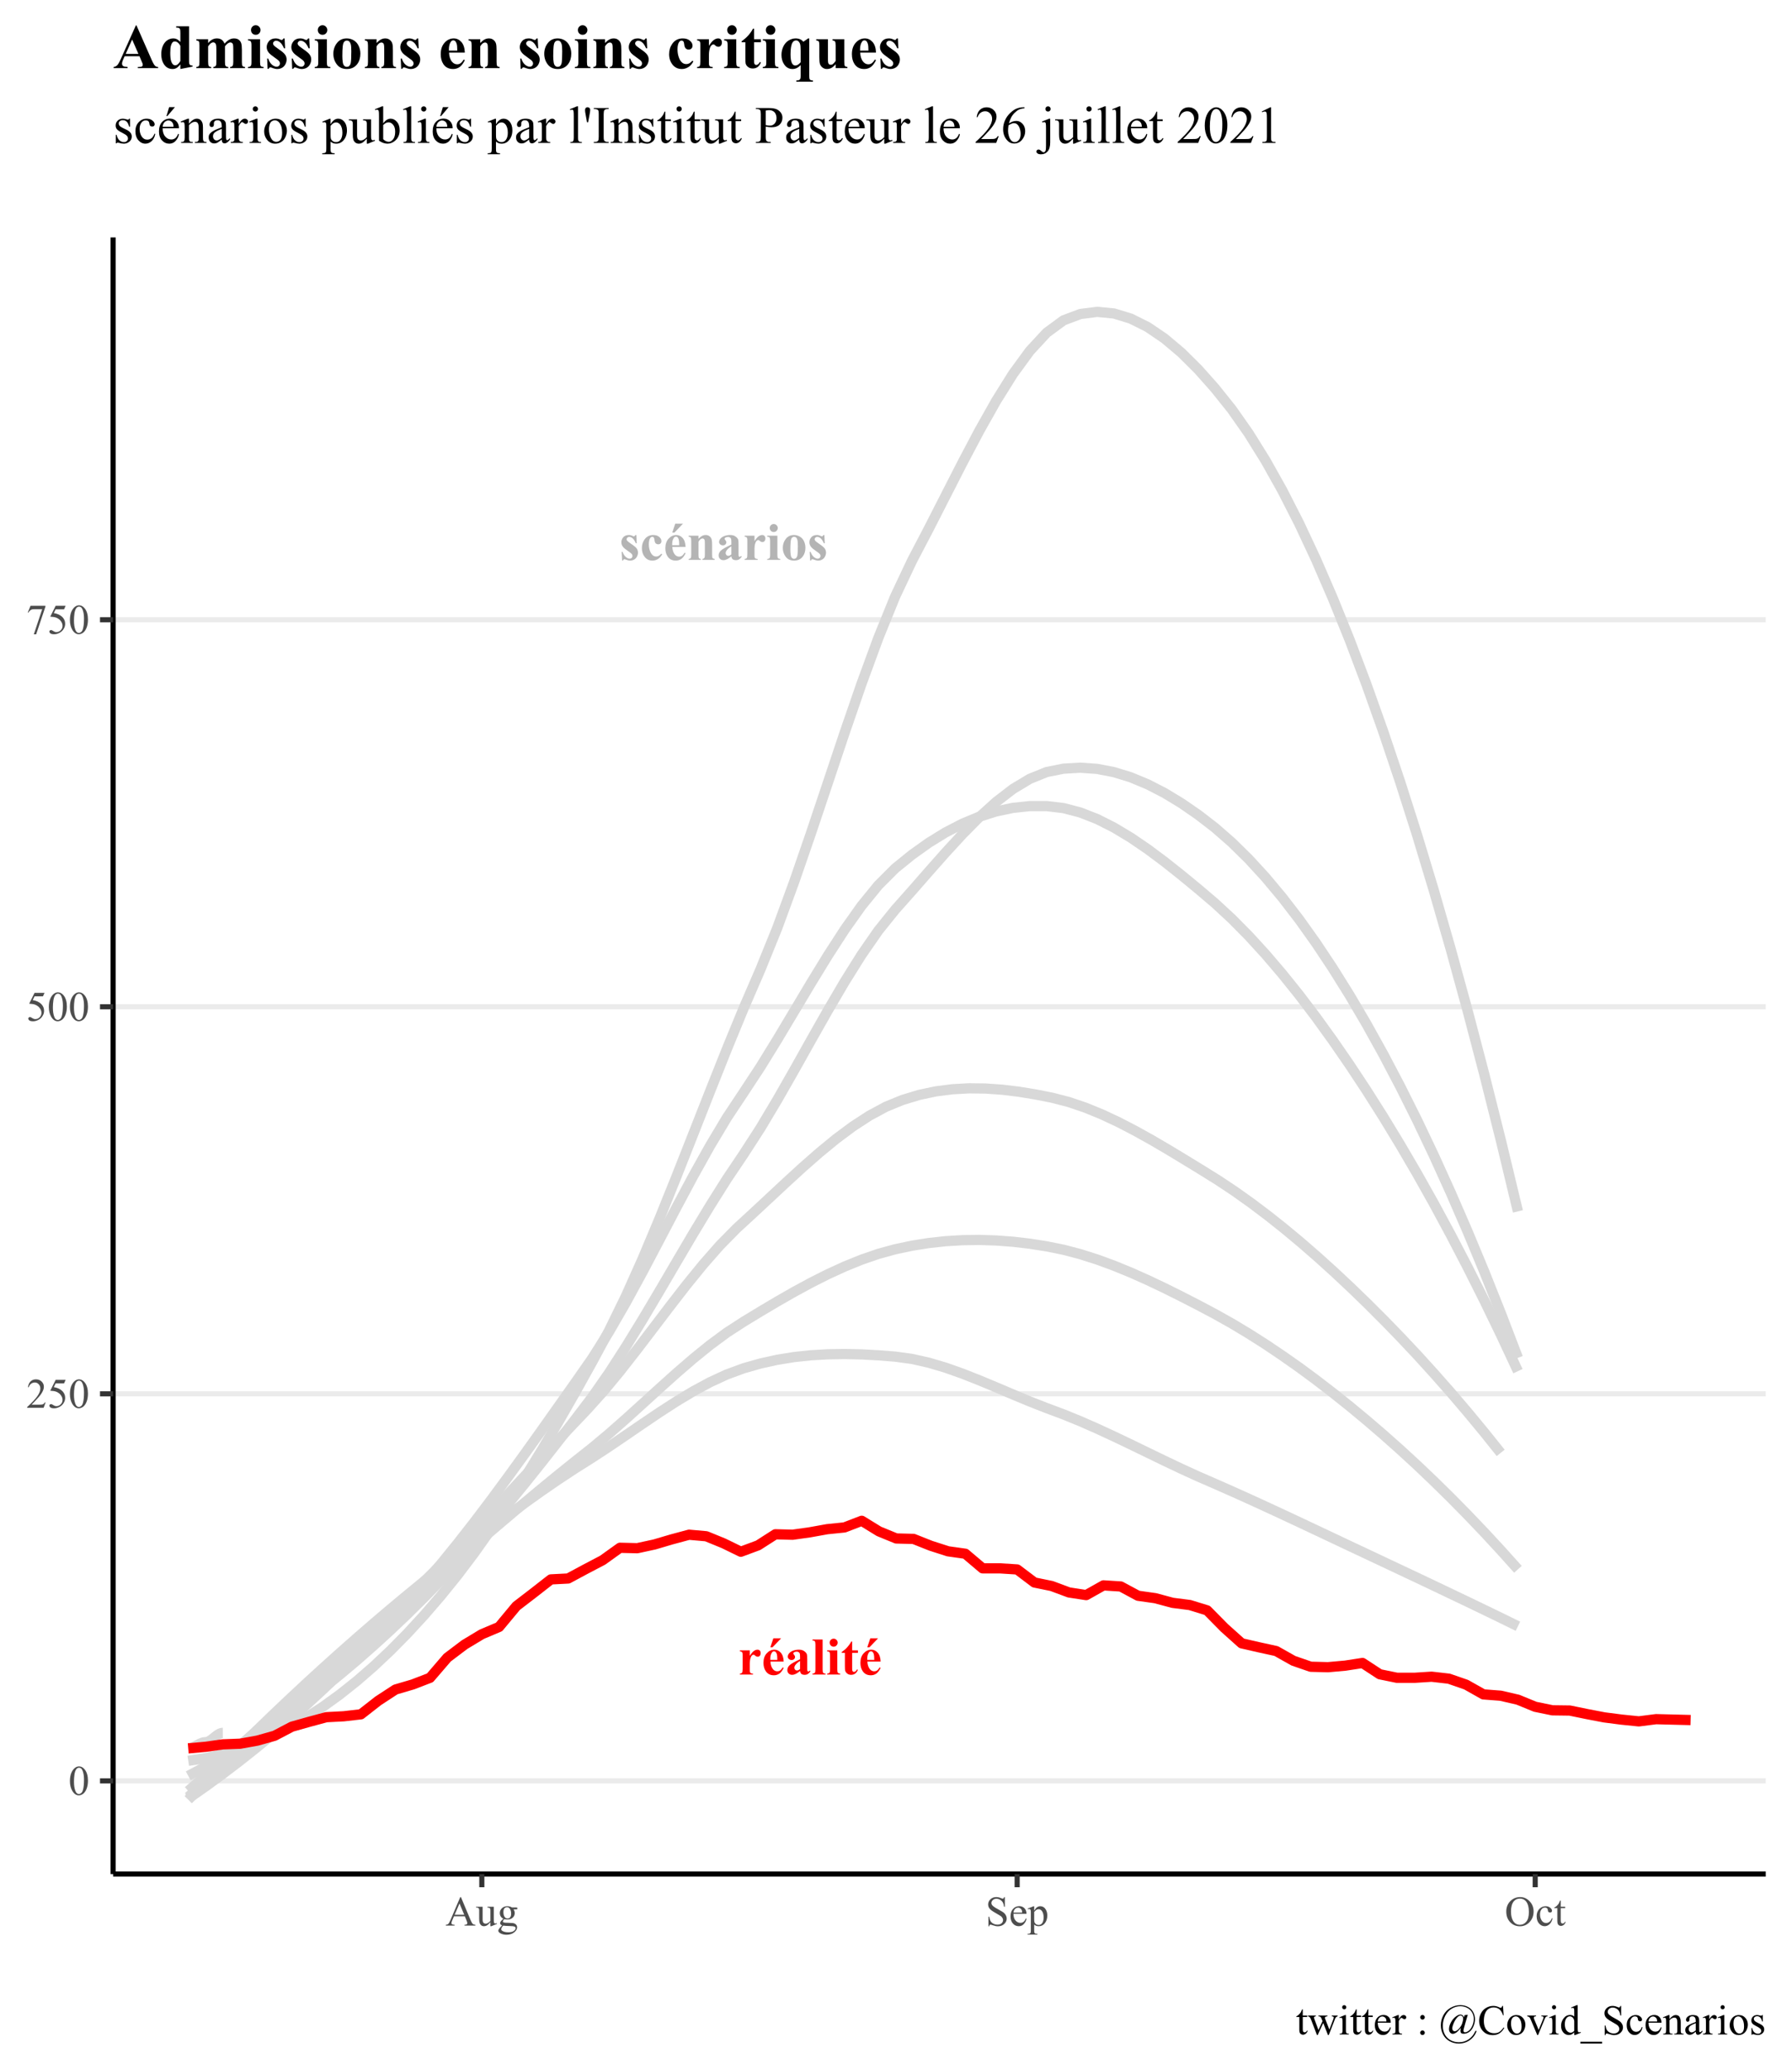 <?xml version="1.0" encoding="UTF-8"?>
<svg xmlns="http://www.w3.org/2000/svg" xmlns:xlink="http://www.w3.org/1999/xlink" width="374pt" height="432pt" viewBox="0 0 374 432" version="1.1">
<defs>
<g>
<symbol overflow="visible" id="glyph0-0">
<path style="stroke:none;" d="M 1.531 0 L 1.531 -6.906 L 7.062 -6.906 L 7.062 0 Z M 1.703 -0.172 L 6.875 -0.172 L 6.875 -6.734 L 1.703 -6.734 Z M 1.703 -0.172 "/>
</symbol>
<symbol overflow="visible" id="glyph0-1">
<path style="stroke:none;" d="M 2.469 -5.047 L 2.469 -3.906 C 2.801 -4.426 3.094 -4.77 3.344 -4.938 C 3.594 -5.102 3.836 -5.188 4.078 -5.188 C 4.273 -5.188 4.43 -5.125 4.547 -5 C 4.672 -4.883 4.734 -4.711 4.734 -4.484 C 4.734 -4.242 4.676 -4.055 4.562 -3.922 C 4.445 -3.785 4.305 -3.719 4.141 -3.719 C 3.941 -3.719 3.773 -3.781 3.641 -3.906 C 3.504 -4.031 3.422 -4.098 3.391 -4.109 C 3.359 -4.129 3.316 -4.141 3.266 -4.141 C 3.16 -4.141 3.062 -4.102 2.969 -4.031 C 2.82 -3.906 2.711 -3.727 2.641 -3.5 C 2.523 -3.156 2.469 -2.77 2.469 -2.344 L 2.469 -0.891 C 2.469 -0.68 2.484 -0.547 2.516 -0.484 C 2.555 -0.391 2.617 -0.316 2.703 -0.266 C 2.785 -0.223 2.926 -0.195 3.125 -0.188 L 3.125 0 L 0.406 0 L 0.406 -0.188 C 0.625 -0.207 0.77 -0.27 0.844 -0.375 C 0.926 -0.477 0.969 -0.75 0.969 -1.188 L 0.969 -3.969 C 0.969 -4.258 0.953 -4.445 0.922 -4.531 C 0.891 -4.625 0.836 -4.691 0.766 -4.734 C 0.691 -4.785 0.57 -4.82 0.406 -4.844 L 0.406 -5.047 Z M 2.469 -5.047 "/>
</symbol>
<symbol overflow="visible" id="glyph0-2">
<path style="stroke:none;" d="M 4.641 -2.703 L 1.875 -2.703 C 1.906 -2.035 2.082 -1.504 2.406 -1.109 C 2.656 -0.816 2.957 -0.672 3.312 -0.672 C 3.52 -0.672 3.711 -0.727 3.891 -0.844 C 4.066 -0.969 4.254 -1.188 4.453 -1.5 L 4.641 -1.375 C 4.367 -0.82 4.066 -0.426 3.734 -0.188 C 3.398 0.039 3.02 0.156 2.594 0.156 C 1.844 0.156 1.273 -0.133 0.891 -0.719 C 0.578 -1.176 0.422 -1.75 0.422 -2.438 C 0.422 -3.281 0.648 -3.945 1.109 -4.438 C 1.566 -4.938 2.098 -5.188 2.703 -5.188 C 3.211 -5.188 3.656 -4.977 4.031 -4.562 C 4.406 -4.145 4.609 -3.523 4.641 -2.703 Z M 3.312 -3.062 C 3.312 -3.645 3.281 -4.039 3.219 -4.25 C 3.156 -4.469 3.055 -4.633 2.922 -4.75 C 2.848 -4.812 2.75 -4.844 2.625 -4.844 C 2.438 -4.844 2.285 -4.75 2.172 -4.562 C 1.953 -4.25 1.844 -3.812 1.844 -3.25 L 1.844 -3.062 Z M 4.109 -7.562 L 2.312 -5.688 L 1.859 -5.688 L 2.484 -7.562 Z M 4.109 -7.562 "/>
</symbol>
<symbol overflow="visible" id="glyph0-3">
<path style="stroke:none;" d="M 3.156 -0.75 C 2.539 -0.207 1.988 0.062 1.5 0.062 C 1.207 0.062 0.969 -0.031 0.781 -0.219 C 0.594 -0.406 0.5 -0.641 0.5 -0.922 C 0.5 -1.305 0.66 -1.648 0.984 -1.953 C 1.316 -2.266 2.039 -2.676 3.156 -3.188 L 3.156 -3.688 C 3.156 -4.07 3.133 -4.312 3.094 -4.406 C 3.051 -4.508 2.973 -4.598 2.859 -4.672 C 2.742 -4.742 2.613 -4.781 2.469 -4.781 C 2.238 -4.781 2.047 -4.727 1.891 -4.625 C 1.797 -4.562 1.75 -4.488 1.75 -4.406 C 1.75 -4.32 1.801 -4.227 1.906 -4.125 C 2.039 -3.969 2.109 -3.816 2.109 -3.672 C 2.109 -3.492 2.039 -3.344 1.906 -3.219 C 1.781 -3.094 1.609 -3.031 1.391 -3.031 C 1.172 -3.031 0.984 -3.098 0.828 -3.234 C 0.672 -3.379 0.594 -3.539 0.594 -3.719 C 0.594 -3.977 0.695 -4.223 0.906 -4.453 C 1.113 -4.691 1.398 -4.875 1.766 -5 C 2.129 -5.125 2.508 -5.188 2.906 -5.188 C 3.383 -5.188 3.758 -5.082 4.031 -4.875 C 4.312 -4.676 4.492 -4.461 4.578 -4.234 C 4.629 -4.078 4.656 -3.727 4.656 -3.188 L 4.656 -1.234 C 4.656 -1.004 4.664 -0.859 4.688 -0.797 C 4.707 -0.734 4.734 -0.688 4.766 -0.656 C 4.805 -0.633 4.848 -0.625 4.891 -0.625 C 4.984 -0.625 5.078 -0.688 5.172 -0.812 L 5.344 -0.688 C 5.164 -0.426 4.977 -0.234 4.781 -0.109 C 4.594 0.004 4.375 0.062 4.125 0.062 C 3.832 0.062 3.602 0 3.438 -0.125 C 3.281 -0.258 3.188 -0.469 3.156 -0.75 Z M 3.156 -1.141 L 3.156 -2.828 C 2.719 -2.566 2.395 -2.289 2.188 -2 C 2.039 -1.812 1.969 -1.617 1.969 -1.422 C 1.969 -1.254 2.031 -1.109 2.156 -0.984 C 2.238 -0.891 2.363 -0.844 2.531 -0.844 C 2.707 -0.844 2.914 -0.941 3.156 -1.141 Z M 3.156 -1.141 "/>
</symbol>
<symbol overflow="visible" id="glyph0-4">
<path style="stroke:none;" d="M 2.344 -7.312 L 2.344 -1.047 C 2.344 -0.691 2.383 -0.461 2.469 -0.359 C 2.551 -0.266 2.711 -0.207 2.953 -0.188 L 2.953 0 L 0.234 0 L 0.234 -0.188 C 0.453 -0.195 0.617 -0.266 0.734 -0.391 C 0.805 -0.473 0.844 -0.691 0.844 -1.047 L 0.844 -6.266 C 0.844 -6.617 0.801 -6.844 0.719 -6.938 C 0.633 -7.039 0.473 -7.098 0.234 -7.109 L 0.234 -7.312 Z M 2.344 -7.312 "/>
</symbol>
<symbol overflow="visible" id="glyph0-5">
<path style="stroke:none;" d="M 1.578 -7.484 C 1.816 -7.484 2.016 -7.398 2.172 -7.234 C 2.336 -7.078 2.422 -6.883 2.422 -6.656 C 2.422 -6.426 2.336 -6.227 2.172 -6.062 C 2.016 -5.895 1.816 -5.812 1.578 -5.812 C 1.348 -5.812 1.148 -5.895 0.984 -6.062 C 0.828 -6.227 0.75 -6.426 0.75 -6.656 C 0.75 -6.883 0.828 -7.078 0.984 -7.234 C 1.148 -7.398 1.348 -7.484 1.578 -7.484 Z M 2.344 -5.047 L 2.344 -1.047 C 2.344 -0.691 2.383 -0.461 2.469 -0.359 C 2.551 -0.266 2.711 -0.207 2.953 -0.188 L 2.953 0 L 0.219 0 L 0.219 -0.188 C 0.445 -0.195 0.613 -0.266 0.719 -0.391 C 0.789 -0.473 0.828 -0.691 0.828 -1.047 L 0.828 -3.984 C 0.828 -4.348 0.785 -4.578 0.703 -4.672 C 0.617 -4.773 0.457 -4.832 0.219 -4.844 L 0.219 -5.047 Z M 2.344 -5.047 "/>
</symbol>
<symbol overflow="visible" id="glyph0-6">
<path style="stroke:none;" d="M 2.375 -6.891 L 2.375 -5.047 L 3.578 -5.047 L 3.578 -4.516 L 2.375 -4.516 L 2.375 -1.391 C 2.375 -1.098 2.383 -0.91 2.406 -0.828 C 2.438 -0.742 2.484 -0.676 2.547 -0.625 C 2.617 -0.57 2.688 -0.547 2.75 -0.547 C 2.977 -0.547 3.195 -0.723 3.406 -1.078 L 3.578 -0.969 C 3.285 -0.281 2.812 0.062 2.156 0.062 C 1.832 0.062 1.562 -0.023 1.344 -0.203 C 1.125 -0.379 0.984 -0.578 0.922 -0.797 C 0.879 -0.91 0.859 -1.238 0.859 -1.781 L 0.859 -4.516 L 0.203 -4.516 L 0.203 -4.703 C 0.66 -5.016 1.047 -5.348 1.359 -5.703 C 1.68 -6.055 1.961 -6.453 2.203 -6.891 Z M 2.375 -6.891 "/>
</symbol>
<symbol overflow="visible" id="glyph0-7">
<path style="stroke:none;" d="M 3.562 -5.188 L 3.641 -3.469 L 3.453 -3.469 C 3.234 -3.977 3.004 -4.328 2.766 -4.516 C 2.535 -4.703 2.305 -4.797 2.078 -4.797 C 1.922 -4.797 1.789 -4.742 1.688 -4.641 C 1.582 -4.547 1.531 -4.43 1.531 -4.297 C 1.531 -4.203 1.566 -4.109 1.641 -4.016 C 1.754 -3.867 2.078 -3.613 2.609 -3.25 C 3.141 -2.895 3.488 -2.594 3.656 -2.344 C 3.82 -2.094 3.906 -1.816 3.906 -1.516 C 3.906 -1.234 3.832 -0.957 3.688 -0.688 C 3.551 -0.414 3.352 -0.207 3.094 -0.062 C 2.844 0.082 2.562 0.156 2.25 0.156 C 2.008 0.156 1.691 0.078 1.297 -0.078 C 1.18 -0.117 1.102 -0.141 1.062 -0.141 C 0.945 -0.141 0.848 -0.047 0.766 0.141 L 0.594 0.141 L 0.5 -1.672 L 0.688 -1.672 C 0.852 -1.203 1.078 -0.848 1.359 -0.609 C 1.641 -0.367 1.906 -0.25 2.156 -0.25 C 2.332 -0.25 2.473 -0.301 2.578 -0.406 C 2.691 -0.52 2.75 -0.648 2.75 -0.797 C 2.75 -0.973 2.691 -1.125 2.578 -1.25 C 2.473 -1.375 2.234 -1.562 1.859 -1.812 C 1.305 -2.195 0.953 -2.488 0.797 -2.688 C 0.555 -2.988 0.438 -3.316 0.438 -3.672 C 0.438 -4.055 0.566 -4.406 0.828 -4.719 C 1.098 -5.031 1.488 -5.188 2 -5.188 C 2.27 -5.188 2.535 -5.125 2.797 -5 C 2.891 -4.938 2.969 -4.906 3.031 -4.906 C 3.094 -4.906 3.145 -4.922 3.188 -4.953 C 3.227 -4.984 3.289 -5.062 3.375 -5.188 Z M 3.562 -5.188 "/>
</symbol>
<symbol overflow="visible" id="glyph0-8">
<path style="stroke:none;" d="M 4.484 -1.297 L 4.656 -1.172 C 4.414 -0.723 4.117 -0.391 3.766 -0.172 C 3.41 0.047 3.035 0.156 2.641 0.156 C 1.961 0.156 1.422 -0.098 1.016 -0.609 C 0.617 -1.117 0.422 -1.727 0.422 -2.438 C 0.422 -3.125 0.602 -3.727 0.969 -4.25 C 1.414 -4.875 2.023 -5.188 2.797 -5.188 C 3.316 -5.188 3.727 -5.055 4.031 -4.797 C 4.344 -4.535 4.5 -4.242 4.5 -3.922 C 4.5 -3.711 4.438 -3.547 4.312 -3.422 C 4.188 -3.305 4.023 -3.25 3.828 -3.25 C 3.617 -3.25 3.441 -3.316 3.297 -3.453 C 3.16 -3.598 3.078 -3.848 3.047 -4.203 C 3.023 -4.43 2.973 -4.594 2.891 -4.688 C 2.805 -4.77 2.707 -4.812 2.594 -4.812 C 2.426 -4.812 2.281 -4.723 2.156 -4.547 C 1.969 -4.266 1.875 -3.836 1.875 -3.266 C 1.875 -2.797 1.945 -2.344 2.094 -1.906 C 2.25 -1.469 2.457 -1.145 2.719 -0.938 C 2.914 -0.781 3.148 -0.703 3.422 -0.703 C 3.598 -0.703 3.766 -0.742 3.922 -0.828 C 4.086 -0.91 4.273 -1.066 4.484 -1.297 Z M 4.484 -1.297 "/>
</symbol>
<symbol overflow="visible" id="glyph0-9">
<path style="stroke:none;" d="M 2.438 -5.047 L 2.438 -4.391 C 2.695 -4.672 2.941 -4.875 3.172 -5 C 3.41 -5.125 3.664 -5.188 3.938 -5.188 C 4.27 -5.188 4.539 -5.098 4.75 -4.922 C 4.969 -4.742 5.113 -4.52 5.188 -4.25 C 5.25 -4.039 5.281 -3.645 5.281 -3.062 L 5.281 -1.094 C 5.281 -0.707 5.312 -0.469 5.375 -0.375 C 5.445 -0.281 5.594 -0.219 5.812 -0.188 L 5.812 0 L 3.266 0 L 3.266 -0.188 C 3.453 -0.219 3.586 -0.301 3.672 -0.438 C 3.734 -0.52 3.766 -0.738 3.766 -1.094 L 3.766 -3.344 C 3.766 -3.758 3.75 -4.02 3.719 -4.125 C 3.688 -4.227 3.629 -4.312 3.547 -4.375 C 3.473 -4.438 3.391 -4.469 3.297 -4.469 C 2.984 -4.469 2.695 -4.242 2.438 -3.797 L 2.438 -1.094 C 2.438 -0.719 2.469 -0.477 2.531 -0.375 C 2.602 -0.281 2.734 -0.219 2.922 -0.188 L 2.922 0 L 0.375 0 L 0.375 -0.188 C 0.594 -0.207 0.742 -0.281 0.828 -0.406 C 0.891 -0.477 0.922 -0.707 0.922 -1.094 L 0.922 -3.953 C 0.922 -4.328 0.883 -4.562 0.812 -4.656 C 0.75 -4.75 0.602 -4.812 0.375 -4.844 L 0.375 -5.047 Z M 2.438 -5.047 "/>
</symbol>
<symbol overflow="visible" id="glyph0-10">
<path style="stroke:none;" d="M 2.75 -5.188 C 3.188 -5.188 3.594 -5.07 3.969 -4.844 C 4.352 -4.625 4.641 -4.305 4.828 -3.891 C 5.023 -3.473 5.125 -3.016 5.125 -2.516 C 5.125 -1.805 4.941 -1.207 4.578 -0.719 C 4.141 -0.133 3.535 0.156 2.766 0.156 C 2.004 0.156 1.422 -0.109 1.016 -0.641 C 0.609 -1.18 0.406 -1.801 0.406 -2.5 C 0.406 -3.219 0.613 -3.844 1.031 -4.375 C 1.445 -4.914 2.02 -5.188 2.75 -5.188 Z M 2.766 -4.812 C 2.586 -4.812 2.43 -4.738 2.297 -4.594 C 2.172 -4.457 2.086 -4.188 2.047 -3.781 C 2.004 -3.375 1.984 -2.805 1.984 -2.078 C 1.984 -1.691 2.008 -1.332 2.062 -1 C 2.094 -0.75 2.172 -0.555 2.297 -0.422 C 2.43 -0.285 2.582 -0.219 2.75 -0.219 C 2.914 -0.219 3.051 -0.266 3.156 -0.359 C 3.289 -0.484 3.383 -0.656 3.438 -0.875 C 3.508 -1.207 3.547 -1.895 3.547 -2.938 C 3.547 -3.551 3.508 -3.973 3.438 -4.203 C 3.375 -4.43 3.273 -4.598 3.141 -4.703 C 3.047 -4.773 2.922 -4.812 2.766 -4.812 Z M 2.766 -4.812 "/>
</symbol>
<symbol overflow="visible" id="glyph1-0">
<path style="stroke:none;" d="M 1.219 0 L 1.219 -5.5 L 5.625 -5.5 L 5.625 0 Z M 1.359 -0.141 L 5.484 -0.141 L 5.484 -5.359 L 1.359 -5.359 Z M 1.359 -0.141 "/>
</symbol>
<symbol overflow="visible" id="glyph1-1">
<path style="stroke:none;" d="M 0.312 -2.875 C 0.312 -3.539 0.41 -4.113 0.609 -4.594 C 0.816 -5.07 1.086 -5.43 1.422 -5.672 C 1.672 -5.848 1.938 -5.938 2.219 -5.938 C 2.664 -5.938 3.066 -5.711 3.422 -5.266 C 3.859 -4.703 4.078 -3.938 4.078 -2.969 C 4.078 -2.289 3.977 -1.711 3.781 -1.234 C 3.594 -0.766 3.348 -0.422 3.047 -0.203 C 2.742 0.004 2.453 0.109 2.172 0.109 C 1.617 0.109 1.156 -0.219 0.781 -0.875 C 0.469 -1.426 0.312 -2.094 0.312 -2.875 Z M 1.156 -2.766 C 1.156 -1.961 1.254 -1.312 1.453 -0.812 C 1.617 -0.383 1.863 -0.172 2.188 -0.172 C 2.344 -0.172 2.504 -0.238 2.672 -0.375 C 2.836 -0.508 2.961 -0.742 3.047 -1.078 C 3.18 -1.566 3.25 -2.258 3.25 -3.156 C 3.25 -3.82 3.176 -4.375 3.031 -4.812 C 2.926 -5.145 2.797 -5.379 2.641 -5.516 C 2.523 -5.609 2.383 -5.656 2.219 -5.656 C 2.02 -5.656 1.844 -5.57 1.688 -5.406 C 1.488 -5.164 1.348 -4.789 1.266 -4.281 C 1.191 -3.77 1.156 -3.266 1.156 -2.766 Z M 1.156 -2.766 "/>
</symbol>
<symbol overflow="visible" id="glyph1-2">
<path style="stroke:none;" d="M 4.031 -1.125 L 3.625 0 L 0.188 0 L 0.188 -0.156 C 1.195 -1.082 1.906 -1.836 2.312 -2.422 C 2.727 -3.004 2.938 -3.535 2.938 -4.016 C 2.938 -4.391 2.82 -4.691 2.594 -4.922 C 2.375 -5.16 2.109 -5.281 1.797 -5.281 C 1.504 -5.281 1.242 -5.195 1.016 -5.031 C 0.785 -4.863 0.617 -4.617 0.516 -4.297 L 0.359 -4.297 C 0.43 -4.828 0.613 -5.234 0.906 -5.516 C 1.207 -5.797 1.578 -5.938 2.016 -5.938 C 2.492 -5.938 2.891 -5.785 3.203 -5.484 C 3.516 -5.18 3.672 -4.828 3.672 -4.422 C 3.672 -4.117 3.602 -3.82 3.469 -3.531 C 3.258 -3.062 2.914 -2.57 2.438 -2.062 C 1.727 -1.281 1.285 -0.812 1.109 -0.656 L 2.625 -0.656 C 2.938 -0.656 3.156 -0.664 3.281 -0.688 C 3.406 -0.707 3.516 -0.75 3.609 -0.812 C 3.711 -0.883 3.801 -0.988 3.875 -1.125 Z M 4.031 -1.125 "/>
</symbol>
<symbol overflow="visible" id="glyph1-3">
<path style="stroke:none;" d="M 3.812 -5.828 L 3.484 -5.094 L 1.734 -5.094 L 1.344 -4.312 C 2.102 -4.195 2.707 -3.914 3.156 -3.469 C 3.531 -3.07 3.719 -2.613 3.719 -2.094 C 3.719 -1.781 3.656 -1.492 3.531 -1.234 C 3.406 -0.973 3.25 -0.75 3.062 -0.562 C 2.875 -0.383 2.664 -0.242 2.438 -0.141 C 2.102 0.023 1.766 0.109 1.422 0.109 C 1.066 0.109 0.812 0.051 0.656 -0.062 C 0.5 -0.188 0.422 -0.32 0.422 -0.469 C 0.422 -0.551 0.453 -0.617 0.516 -0.672 C 0.586 -0.734 0.672 -0.766 0.766 -0.766 C 0.836 -0.766 0.898 -0.754 0.953 -0.734 C 1.016 -0.711 1.113 -0.656 1.25 -0.562 C 1.469 -0.414 1.688 -0.344 1.906 -0.344 C 2.238 -0.344 2.531 -0.469 2.781 -0.719 C 3.039 -0.969 3.172 -1.273 3.172 -1.641 C 3.172 -1.992 3.055 -2.32 2.828 -2.625 C 2.598 -2.938 2.285 -3.176 1.891 -3.344 C 1.578 -3.469 1.148 -3.539 0.609 -3.562 L 1.734 -5.828 Z M 3.812 -5.828 "/>
</symbol>
<symbol overflow="visible" id="glyph1-4">
<path style="stroke:none;" d="M 0.891 -5.828 L 4 -5.828 L 4 -5.656 L 2.062 0.125 L 1.578 0.125 L 3.328 -5.125 L 1.719 -5.125 C 1.395 -5.125 1.164 -5.086 1.031 -5.016 C 0.789 -4.879 0.598 -4.676 0.453 -4.406 L 0.328 -4.453 Z M 0.891 -5.828 "/>
</symbol>
<symbol overflow="visible" id="glyph1-5">
<path style="stroke:none;" d="M 4.031 -1.953 L 1.766 -1.953 L 1.375 -1.031 C 1.281 -0.801 1.234 -0.633 1.234 -0.531 C 1.234 -0.438 1.273 -0.352 1.359 -0.281 C 1.441 -0.219 1.625 -0.176 1.906 -0.156 L 1.906 0 L 0.062 0 L 0.062 -0.156 C 0.312 -0.195 0.473 -0.254 0.547 -0.328 C 0.691 -0.461 0.852 -0.738 1.031 -1.156 L 3.078 -5.953 L 3.219 -5.953 L 5.25 -1.109 C 5.414 -0.723 5.562 -0.473 5.688 -0.359 C 5.82 -0.242 6.008 -0.176 6.25 -0.156 L 6.25 0 L 3.953 0 L 3.953 -0.156 C 4.18 -0.164 4.336 -0.203 4.422 -0.266 C 4.504 -0.336 4.547 -0.422 4.547 -0.516 C 4.547 -0.641 4.488 -0.836 4.375 -1.109 Z M 3.906 -2.266 L 2.922 -4.625 L 1.906 -2.266 Z M 3.906 -2.266 "/>
</symbol>
<symbol overflow="visible" id="glyph1-6">
<path style="stroke:none;" d="M 3.719 -3.938 L 3.719 -1.547 C 3.719 -1.098 3.727 -0.82 3.75 -0.719 C 3.77 -0.613 3.805 -0.539 3.859 -0.5 C 3.91 -0.457 3.969 -0.438 4.031 -0.438 C 4.113 -0.438 4.211 -0.461 4.328 -0.516 L 4.391 -0.359 L 3.203 0.125 L 3.016 0.125 L 3.016 -0.719 C 2.68 -0.344 2.422 -0.109 2.234 -0.016 C 2.055 0.078 1.867 0.125 1.672 0.125 C 1.453 0.125 1.258 0.062 1.094 -0.062 C 0.938 -0.195 0.828 -0.363 0.766 -0.562 C 0.703 -0.758 0.672 -1.039 0.672 -1.406 L 0.672 -3.172 C 0.672 -3.359 0.648 -3.484 0.609 -3.547 C 0.566 -3.617 0.504 -3.676 0.422 -3.719 C 0.348 -3.758 0.211 -3.781 0.016 -3.781 L 0.016 -3.938 L 1.391 -3.938 L 1.391 -1.297 C 1.391 -0.93 1.453 -0.691 1.578 -0.578 C 1.703 -0.461 1.859 -0.406 2.047 -0.406 C 2.16 -0.406 2.297 -0.441 2.453 -0.516 C 2.609 -0.598 2.797 -0.75 3.016 -0.969 L 3.016 -3.203 C 3.016 -3.422 2.973 -3.566 2.891 -3.641 C 2.805 -3.723 2.641 -3.77 2.391 -3.781 L 2.391 -3.938 Z M 3.719 -3.938 "/>
</symbol>
<symbol overflow="visible" id="glyph1-7">
<path style="stroke:none;" d="M 1.328 -1.438 C 1.086 -1.551 0.898 -1.711 0.766 -1.922 C 0.641 -2.129 0.578 -2.363 0.578 -2.625 C 0.578 -3.008 0.723 -3.344 1.016 -3.625 C 1.305 -3.906 1.68 -4.047 2.141 -4.047 C 2.516 -4.047 2.844 -3.957 3.125 -3.781 L 3.953 -3.781 C 4.078 -3.781 4.148 -3.773 4.172 -3.766 C 4.191 -3.754 4.207 -3.742 4.219 -3.734 C 4.227 -3.703 4.234 -3.656 4.234 -3.594 C 4.234 -3.52 4.227 -3.469 4.219 -3.438 C 4.207 -3.426 4.191 -3.414 4.172 -3.406 C 4.148 -3.395 4.078 -3.391 3.953 -3.391 L 3.438 -3.391 C 3.602 -3.18 3.688 -2.914 3.688 -2.594 C 3.688 -2.227 3.547 -1.914 3.266 -1.656 C 2.984 -1.395 2.609 -1.266 2.141 -1.266 C 1.941 -1.266 1.738 -1.297 1.531 -1.359 C 1.406 -1.242 1.32 -1.145 1.281 -1.062 C 1.238 -0.977 1.219 -0.91 1.219 -0.859 C 1.219 -0.805 1.238 -0.758 1.281 -0.719 C 1.332 -0.676 1.426 -0.645 1.562 -0.625 C 1.645 -0.602 1.848 -0.594 2.172 -0.594 C 2.754 -0.57 3.133 -0.551 3.312 -0.531 C 3.582 -0.488 3.797 -0.383 3.953 -0.219 C 4.109 -0.062 4.188 0.129 4.188 0.359 C 4.188 0.68 4.035 0.984 3.734 1.266 C 3.285 1.691 2.703 1.906 1.984 1.906 C 1.43 1.906 0.961 1.781 0.578 1.531 C 0.367 1.383 0.266 1.234 0.266 1.078 C 0.266 1.004 0.281 0.938 0.312 0.875 C 0.352 0.77 0.453 0.617 0.609 0.422 C 0.629 0.398 0.773 0.25 1.047 -0.031 C 0.898 -0.125 0.797 -0.203 0.734 -0.266 C 0.672 -0.336 0.641 -0.422 0.641 -0.516 C 0.641 -0.609 0.68 -0.723 0.766 -0.859 C 0.848 -0.992 1.035 -1.188 1.328 -1.438 Z M 2.078 -3.844 C 1.859 -3.844 1.676 -3.758 1.531 -3.594 C 1.395 -3.426 1.328 -3.164 1.328 -2.812 C 1.328 -2.363 1.426 -2.016 1.625 -1.766 C 1.77 -1.578 1.957 -1.484 2.188 -1.484 C 2.406 -1.484 2.582 -1.562 2.719 -1.719 C 2.863 -1.883 2.938 -2.141 2.938 -2.484 C 2.938 -2.941 2.836 -3.301 2.641 -3.562 C 2.492 -3.75 2.305 -3.844 2.078 -3.844 Z M 1.281 0 C 1.145 0.145 1.039 0.281 0.969 0.406 C 0.906 0.531 0.875 0.645 0.875 0.75 C 0.875 0.895 0.957 1.016 1.125 1.109 C 1.414 1.297 1.828 1.391 2.359 1.391 C 2.879 1.391 3.258 1.297 3.5 1.109 C 3.75 0.93 3.875 0.738 3.875 0.531 C 3.875 0.383 3.801 0.273 3.656 0.203 C 3.508 0.141 3.211 0.102 2.766 0.094 C 2.117 0.082 1.625 0.051 1.281 0 Z M 1.281 0 "/>
</symbol>
<symbol overflow="visible" id="glyph1-8">
<path style="stroke:none;" d="M 4.031 -5.953 L 4.031 -3.938 L 3.875 -3.938 C 3.82 -4.32 3.727 -4.629 3.594 -4.859 C 3.457 -5.086 3.266 -5.27 3.016 -5.406 C 2.773 -5.539 2.523 -5.609 2.266 -5.609 C 1.961 -5.609 1.711 -5.516 1.516 -5.328 C 1.328 -5.148 1.234 -4.945 1.234 -4.719 C 1.234 -4.539 1.297 -4.379 1.422 -4.234 C 1.598 -4.016 2.02 -3.727 2.688 -3.375 C 3.227 -3.082 3.598 -2.859 3.797 -2.703 C 3.992 -2.547 4.145 -2.359 4.25 -2.141 C 4.363 -1.93 4.422 -1.711 4.422 -1.484 C 4.422 -1.047 4.25 -0.664 3.906 -0.344 C 3.562 -0.02 3.117 0.141 2.578 0.141 C 2.41 0.141 2.254 0.125 2.109 0.094 C 2.016 0.082 1.828 0.031 1.547 -0.062 C 1.273 -0.156 1.102 -0.203 1.031 -0.203 C 0.957 -0.203 0.898 -0.176 0.859 -0.125 C 0.816 -0.082 0.785 0.004 0.766 0.141 L 0.609 0.141 L 0.609 -1.859 L 0.766 -1.859 C 0.836 -1.441 0.938 -1.129 1.062 -0.922 C 1.188 -0.711 1.379 -0.539 1.641 -0.406 C 1.898 -0.27 2.188 -0.203 2.5 -0.203 C 2.852 -0.203 3.133 -0.297 3.344 -0.484 C 3.551 -0.672 3.656 -0.895 3.656 -1.156 C 3.656 -1.301 3.613 -1.445 3.531 -1.594 C 3.457 -1.738 3.336 -1.875 3.172 -2 C 3.055 -2.082 2.75 -2.266 2.25 -2.547 C 1.75 -2.828 1.395 -3.051 1.188 -3.219 C 0.977 -3.383 0.816 -3.566 0.703 -3.766 C 0.598 -3.961 0.547 -4.18 0.547 -4.422 C 0.547 -4.836 0.707 -5.195 1.031 -5.5 C 1.352 -5.801 1.758 -5.953 2.25 -5.953 C 2.562 -5.953 2.891 -5.879 3.234 -5.734 C 3.398 -5.66 3.516 -5.625 3.578 -5.625 C 3.648 -5.625 3.707 -5.645 3.75 -5.688 C 3.801 -5.727 3.844 -5.816 3.875 -5.953 Z M 4.031 -5.953 "/>
</symbol>
<symbol overflow="visible" id="glyph1-9">
<path style="stroke:none;" d="M 0.938 -2.453 C 0.938 -1.867 1.078 -1.41 1.359 -1.078 C 1.648 -0.742 1.988 -0.578 2.375 -0.578 C 2.625 -0.578 2.844 -0.645 3.031 -0.781 C 3.227 -0.926 3.391 -1.172 3.516 -1.516 L 3.656 -1.438 C 3.594 -1.039 3.414 -0.68 3.125 -0.359 C 2.844 -0.035 2.484 0.125 2.047 0.125 C 1.566 0.125 1.16 -0.055 0.828 -0.422 C 0.492 -0.797 0.328 -1.297 0.328 -1.922 C 0.328 -2.586 0.5 -3.109 0.844 -3.484 C 1.188 -3.867 1.617 -4.062 2.141 -4.062 C 2.586 -4.062 2.953 -3.914 3.234 -3.625 C 3.516 -3.332 3.656 -2.941 3.656 -2.453 Z M 0.938 -2.703 L 2.75 -2.703 C 2.738 -2.953 2.711 -3.129 2.672 -3.234 C 2.598 -3.391 2.488 -3.516 2.344 -3.609 C 2.207 -3.703 2.062 -3.75 1.906 -3.75 C 1.664 -3.75 1.453 -3.656 1.266 -3.469 C 1.078 -3.289 0.969 -3.035 0.938 -2.703 Z M 0.938 -2.703 "/>
</symbol>
<symbol overflow="visible" id="glyph1-10">
<path style="stroke:none;" d="M -0.016 -3.547 L 1.203 -4.031 L 1.359 -4.031 L 1.359 -3.109 C 1.566 -3.461 1.77 -3.707 1.969 -3.844 C 2.176 -3.977 2.395 -4.047 2.625 -4.047 C 3.02 -4.047 3.348 -3.895 3.609 -3.594 C 3.93 -3.207 4.094 -2.711 4.094 -2.109 C 4.094 -1.43 3.898 -0.867 3.516 -0.422 C 3.191 -0.055 2.785 0.125 2.297 0.125 C 2.086 0.125 1.906 0.094 1.75 0.031 C 1.633 -0.008 1.504 -0.098 1.359 -0.234 L 1.359 0.969 C 1.359 1.238 1.375 1.41 1.406 1.484 C 1.445 1.555 1.504 1.613 1.578 1.656 C 1.66 1.695 1.812 1.719 2.031 1.719 L 2.031 1.875 L -0.031 1.875 L -0.031 1.719 L 0.078 1.719 C 0.234 1.727 0.367 1.695 0.484 1.625 C 0.535 1.594 0.578 1.539 0.609 1.469 C 0.641 1.406 0.656 1.227 0.656 0.938 L 0.656 -2.781 C 0.656 -3.031 0.641 -3.188 0.609 -3.25 C 0.586 -3.32 0.551 -3.375 0.5 -3.406 C 0.457 -3.445 0.395 -3.469 0.312 -3.469 C 0.238 -3.469 0.148 -3.445 0.047 -3.406 Z M 1.359 -2.859 L 1.359 -1.391 C 1.359 -1.078 1.375 -0.867 1.406 -0.766 C 1.445 -0.598 1.547 -0.453 1.703 -0.328 C 1.859 -0.203 2.055 -0.141 2.297 -0.141 C 2.578 -0.141 2.805 -0.25 2.984 -0.469 C 3.211 -0.758 3.328 -1.172 3.328 -1.703 C 3.328 -2.305 3.195 -2.77 2.938 -3.094 C 2.75 -3.312 2.531 -3.422 2.281 -3.422 C 2.145 -3.422 2.008 -3.391 1.875 -3.328 C 1.77 -3.273 1.598 -3.117 1.359 -2.859 Z M 1.359 -2.859 "/>
</symbol>
<symbol overflow="visible" id="glyph1-11">
<path style="stroke:none;" d="M 3.219 -5.953 C 3.969 -5.953 4.617 -5.664 5.172 -5.094 C 5.734 -4.52 6.016 -3.805 6.016 -2.953 C 6.016 -2.066 5.734 -1.328 5.172 -0.734 C 4.617 -0.148 3.945 0.141 3.156 0.141 C 2.352 0.141 1.676 -0.145 1.125 -0.719 C 0.582 -1.289 0.312 -2.031 0.312 -2.938 C 0.312 -3.863 0.625 -4.617 1.25 -5.203 C 1.801 -5.703 2.457 -5.953 3.219 -5.953 Z M 3.141 -5.641 C 2.617 -5.641 2.195 -5.445 1.875 -5.062 C 1.488 -4.582 1.297 -3.879 1.297 -2.953 C 1.297 -2.004 1.5 -1.27 1.906 -0.75 C 2.219 -0.363 2.629 -0.172 3.141 -0.172 C 3.68 -0.172 4.129 -0.383 4.484 -0.812 C 4.848 -1.238 5.031 -1.91 5.031 -2.828 C 5.031 -3.828 4.832 -4.57 4.438 -5.062 C 4.125 -5.445 3.691 -5.641 3.141 -5.641 Z M 3.141 -5.641 "/>
</symbol>
<symbol overflow="visible" id="glyph1-12">
<path style="stroke:none;" d="M 3.609 -1.5 C 3.504 -0.977 3.297 -0.578 2.984 -0.297 C 2.68 -0.016 2.344 0.125 1.969 0.125 C 1.52 0.125 1.129 -0.062 0.797 -0.438 C 0.461 -0.812 0.297 -1.32 0.297 -1.969 C 0.297 -2.582 0.477 -3.082 0.844 -3.469 C 1.219 -3.852 1.66 -4.047 2.172 -4.047 C 2.555 -4.047 2.875 -3.941 3.125 -3.734 C 3.375 -3.535 3.5 -3.328 3.5 -3.109 C 3.5 -2.992 3.461 -2.898 3.391 -2.828 C 3.328 -2.766 3.234 -2.734 3.109 -2.734 C 2.941 -2.734 2.812 -2.789 2.719 -2.906 C 2.676 -2.969 2.645 -3.082 2.625 -3.25 C 2.613 -3.414 2.555 -3.547 2.453 -3.641 C 2.348 -3.723 2.207 -3.766 2.031 -3.766 C 1.75 -3.766 1.52 -3.656 1.344 -3.438 C 1.113 -3.164 1 -2.797 1 -2.328 C 1 -1.859 1.113 -1.441 1.344 -1.078 C 1.57 -0.723 1.883 -0.547 2.281 -0.547 C 2.562 -0.547 2.812 -0.645 3.031 -0.844 C 3.188 -0.969 3.336 -1.207 3.484 -1.562 Z M 3.609 -1.5 "/>
</symbol>
<symbol overflow="visible" id="glyph1-13">
<path style="stroke:none;" d="M 1.422 -5.234 L 1.422 -3.938 L 2.344 -3.938 L 2.344 -3.641 L 1.422 -3.641 L 1.422 -1.078 C 1.422 -0.828 1.457 -0.656 1.531 -0.562 C 1.602 -0.477 1.695 -0.438 1.812 -0.438 C 1.906 -0.438 1.992 -0.461 2.078 -0.516 C 2.172 -0.578 2.242 -0.664 2.297 -0.781 L 2.453 -0.781 C 2.359 -0.5 2.219 -0.285 2.031 -0.141 C 1.844 -0.004 1.656 0.062 1.469 0.062 C 1.332 0.062 1.203 0.023 1.078 -0.047 C 0.953 -0.117 0.859 -0.223 0.797 -0.359 C 0.734 -0.492 0.703 -0.703 0.703 -0.984 L 0.703 -3.641 L 0.078 -3.641 L 0.078 -3.781 C 0.242 -3.844 0.406 -3.945 0.562 -4.094 C 0.727 -4.25 0.879 -4.426 1.016 -4.625 C 1.078 -4.738 1.164 -4.941 1.281 -5.234 Z M 1.422 -5.234 "/>
</symbol>
<symbol overflow="visible" id="glyph1-14">
<path style="stroke:none;" d="M 0.062 -3.938 L 1.703 -3.938 L 1.703 -3.781 C 1.555 -3.77 1.457 -3.738 1.406 -3.688 C 1.352 -3.645 1.328 -3.586 1.328 -3.516 C 1.328 -3.422 1.352 -3.312 1.406 -3.188 L 2.25 -0.922 L 3.094 -2.766 L 2.875 -3.344 C 2.801 -3.52 2.711 -3.641 2.609 -3.703 C 2.547 -3.742 2.426 -3.77 2.25 -3.781 L 2.25 -3.938 L 4.125 -3.938 L 4.125 -3.781 C 3.914 -3.77 3.77 -3.727 3.688 -3.656 C 3.625 -3.613 3.594 -3.539 3.594 -3.438 C 3.594 -3.383 3.609 -3.328 3.641 -3.266 L 4.531 -1.016 L 5.359 -3.188 C 5.41 -3.344 5.438 -3.469 5.438 -3.562 C 5.438 -3.613 5.41 -3.66 5.359 -3.703 C 5.305 -3.742 5.195 -3.77 5.031 -3.781 L 5.031 -3.938 L 6.266 -3.938 L 6.266 -3.781 C 6.016 -3.738 5.832 -3.566 5.719 -3.266 L 4.406 0.125 L 4.234 0.125 L 3.25 -2.391 L 2.094 0.125 L 1.938 0.125 L 0.672 -3.188 C 0.586 -3.395 0.504 -3.535 0.422 -3.609 C 0.348 -3.68 0.227 -3.738 0.062 -3.781 Z M 0.062 -3.938 "/>
</symbol>
<symbol overflow="visible" id="glyph1-15">
<path style="stroke:none;" d="M 1.281 -6.109 C 1.395 -6.109 1.492 -6.066 1.578 -5.984 C 1.66 -5.898 1.703 -5.797 1.703 -5.672 C 1.703 -5.555 1.66 -5.453 1.578 -5.359 C 1.492 -5.273 1.395 -5.234 1.281 -5.234 C 1.156 -5.234 1.051 -5.273 0.969 -5.359 C 0.883 -5.453 0.844 -5.555 0.844 -5.672 C 0.844 -5.797 0.883 -5.898 0.969 -5.984 C 1.051 -6.066 1.156 -6.109 1.281 -6.109 Z M 1.625 -4.047 L 1.625 -0.891 C 1.625 -0.641 1.641 -0.473 1.672 -0.391 C 1.711 -0.316 1.77 -0.258 1.844 -0.219 C 1.914 -0.176 2.047 -0.156 2.234 -0.156 L 2.234 0 L 0.312 0 L 0.312 -0.156 C 0.508 -0.156 0.641 -0.172 0.703 -0.203 C 0.766 -0.242 0.816 -0.305 0.859 -0.391 C 0.898 -0.484 0.922 -0.648 0.922 -0.891 L 0.922 -2.406 C 0.922 -2.832 0.906 -3.109 0.875 -3.234 C 0.852 -3.328 0.82 -3.391 0.781 -3.422 C 0.738 -3.461 0.68 -3.484 0.609 -3.484 C 0.523 -3.484 0.426 -3.461 0.312 -3.422 L 0.25 -3.562 L 1.438 -4.047 Z M 1.625 -4.047 "/>
</symbol>
<symbol overflow="visible" id="glyph1-16">
<path style="stroke:none;" d="M 1.422 -4.047 L 1.422 -3.172 C 1.754 -3.754 2.094 -4.047 2.438 -4.047 C 2.594 -4.047 2.723 -4 2.828 -3.906 C 2.93 -3.812 2.984 -3.703 2.984 -3.578 C 2.984 -3.461 2.945 -3.363 2.875 -3.281 C 2.801 -3.207 2.711 -3.172 2.609 -3.172 C 2.504 -3.172 2.391 -3.219 2.266 -3.312 C 2.141 -3.414 2.051 -3.469 2 -3.469 C 1.945 -3.469 1.891 -3.441 1.828 -3.391 C 1.691 -3.266 1.555 -3.07 1.422 -2.812 L 1.422 -0.922 C 1.422 -0.703 1.445 -0.535 1.5 -0.422 C 1.539 -0.348 1.609 -0.285 1.703 -0.234 C 1.797 -0.18 1.93 -0.156 2.109 -0.156 L 2.109 0 L 0.094 0 L 0.094 -0.156 C 0.301 -0.156 0.453 -0.188 0.547 -0.25 C 0.617 -0.289 0.672 -0.363 0.703 -0.469 C 0.711 -0.52 0.719 -0.66 0.719 -0.891 L 0.719 -2.406 C 0.719 -2.863 0.707 -3.133 0.688 -3.219 C 0.664 -3.312 0.629 -3.379 0.578 -3.422 C 0.535 -3.461 0.477 -3.484 0.406 -3.484 C 0.312 -3.484 0.207 -3.461 0.094 -3.422 L 0.062 -3.562 L 1.25 -4.047 Z M 1.422 -4.047 "/>
</symbol>
<symbol overflow="visible" id="glyph1-17">
<path style="stroke:none;" d=""/>
</symbol>
<symbol overflow="visible" id="glyph1-18">
<path style="stroke:none;" d="M 1.234 -4.062 C 1.367 -4.062 1.484 -4.016 1.578 -3.922 C 1.672 -3.828 1.719 -3.711 1.719 -3.578 C 1.719 -3.441 1.672 -3.328 1.578 -3.234 C 1.484 -3.141 1.367 -3.094 1.234 -3.094 C 1.109 -3.094 1 -3.141 0.906 -3.234 C 0.812 -3.328 0.766 -3.441 0.766 -3.578 C 0.766 -3.711 0.812 -3.828 0.906 -3.922 C 1 -4.016 1.109 -4.062 1.234 -4.062 Z M 1.234 -0.844 C 1.367 -0.844 1.484 -0.789 1.578 -0.688 C 1.672 -0.594 1.719 -0.484 1.719 -0.359 C 1.719 -0.223 1.672 -0.109 1.578 -0.016 C 1.484 0.078 1.367 0.125 1.234 0.125 C 1.098 0.125 0.984 0.078 0.891 -0.016 C 0.797 -0.109 0.75 -0.223 0.75 -0.359 C 0.75 -0.484 0.797 -0.594 0.891 -0.688 C 0.984 -0.789 1.098 -0.844 1.234 -0.844 Z M 1.234 -0.844 "/>
</symbol>
<symbol overflow="visible" id="glyph1-19">
<path style="stroke:none;" d="M 6.047 -4.109 L 5.547 -2.406 C 5.359 -1.758 5.242 -1.348 5.203 -1.172 C 5.16 -1.004 5.141 -0.867 5.141 -0.766 C 5.141 -0.672 5.172 -0.594 5.234 -0.531 C 5.297 -0.469 5.375 -0.438 5.469 -0.438 C 5.676 -0.438 5.926 -0.539 6.219 -0.75 C 6.508 -0.957 6.758 -1.297 6.969 -1.766 C 7.188 -2.242 7.297 -2.738 7.297 -3.25 C 7.297 -3.738 7.176 -4.188 6.938 -4.594 C 6.695 -5.008 6.359 -5.328 5.922 -5.547 C 5.492 -5.773 5.02 -5.891 4.5 -5.891 C 3.844 -5.891 3.227 -5.711 2.656 -5.359 C 2.094 -5.016 1.645 -4.508 1.312 -3.844 C 0.988 -3.188 0.828 -2.504 0.828 -1.797 C 0.828 -1.141 0.969 -0.539 1.25 0 C 1.539 0.539 1.945 0.945 2.469 1.219 C 3 1.5 3.57 1.641 4.188 1.641 C 4.938 1.641 5.613 1.438 6.219 1.031 C 6.832 0.625 7.305 0.035 7.641 -0.734 L 7.891 -0.734 C 7.629 0.047 7.16 0.68 6.484 1.172 C 5.805 1.66 5.031 1.906 4.156 1.906 C 3.477 1.906 2.848 1.742 2.266 1.422 C 1.68 1.098 1.227 0.641 0.906 0.047 C 0.582 -0.547 0.422 -1.195 0.422 -1.906 C 0.422 -2.664 0.598 -3.367 0.953 -4.016 C 1.305 -4.672 1.801 -5.18 2.438 -5.547 C 3.082 -5.922 3.766 -6.109 4.484 -6.109 C 5.078 -6.109 5.609 -5.984 6.078 -5.734 C 6.555 -5.492 6.922 -5.133 7.172 -4.656 C 7.422 -4.188 7.547 -3.691 7.547 -3.172 C 7.547 -2.641 7.426 -2.117 7.188 -1.609 C 6.957 -1.098 6.66 -0.723 6.297 -0.484 C 5.941 -0.254 5.566 -0.141 5.172 -0.141 C 4.953 -0.141 4.785 -0.188 4.672 -0.281 C 4.566 -0.383 4.516 -0.531 4.516 -0.719 C 4.516 -0.883 4.539 -1.098 4.594 -1.359 C 4.164 -0.836 3.828 -0.5 3.578 -0.344 C 3.328 -0.195 3.102 -0.125 2.906 -0.125 C 2.695 -0.125 2.516 -0.211 2.359 -0.391 C 2.203 -0.578 2.125 -0.82 2.125 -1.125 C 2.125 -1.539 2.258 -2.004 2.531 -2.516 C 2.801 -3.035 3.16 -3.457 3.609 -3.781 C 3.941 -4.02 4.238 -4.141 4.5 -4.141 C 4.688 -4.141 4.844 -4.086 4.969 -3.984 C 5.094 -3.891 5.18 -3.742 5.234 -3.547 L 5.375 -4.016 Z M 4.547 -3.938 C 4.328 -3.938 4.109 -3.82 3.891 -3.594 C 3.566 -3.258 3.289 -2.812 3.062 -2.25 C 2.895 -1.844 2.812 -1.516 2.812 -1.266 C 2.812 -1.078 2.859 -0.926 2.953 -0.812 C 3.055 -0.707 3.172 -0.656 3.297 -0.656 C 3.461 -0.656 3.633 -0.719 3.812 -0.844 C 4 -0.969 4.191 -1.16 4.391 -1.422 C 4.598 -1.68 4.75 -1.941 4.844 -2.203 C 5 -2.66 5.078 -3.031 5.078 -3.312 C 5.078 -3.508 5.023 -3.66 4.922 -3.766 C 4.816 -3.879 4.691 -3.938 4.547 -3.938 Z M 4.547 -3.938 "/>
</symbol>
<symbol overflow="visible" id="glyph1-20">
<path style="stroke:none;" d="M 5.297 -5.953 L 5.422 -3.984 L 5.297 -3.984 C 5.117 -4.566 4.863 -4.988 4.531 -5.25 C 4.207 -5.508 3.812 -5.641 3.344 -5.641 C 2.957 -5.641 2.609 -5.539 2.297 -5.344 C 1.984 -5.156 1.738 -4.844 1.562 -4.406 C 1.383 -3.977 1.297 -3.445 1.297 -2.812 C 1.297 -2.281 1.379 -1.82 1.547 -1.438 C 1.711 -1.051 1.969 -0.754 2.312 -0.547 C 2.656 -0.348 3.039 -0.25 3.469 -0.25 C 3.852 -0.25 4.188 -0.328 4.469 -0.484 C 4.758 -0.648 5.078 -0.973 5.422 -1.453 L 5.562 -1.359 C 5.27 -0.848 4.926 -0.469 4.531 -0.219 C 4.145 0.02 3.688 0.141 3.156 0.141 C 2.188 0.141 1.438 -0.219 0.906 -0.938 C 0.508 -1.469 0.312 -2.098 0.312 -2.828 C 0.312 -3.398 0.441 -3.93 0.703 -4.422 C 0.961 -4.91 1.32 -5.285 1.781 -5.547 C 2.238 -5.816 2.738 -5.953 3.281 -5.953 C 3.695 -5.953 4.113 -5.848 4.531 -5.641 C 4.645 -5.578 4.727 -5.547 4.781 -5.547 C 4.863 -5.547 4.93 -5.578 4.984 -5.641 C 5.055 -5.711 5.109 -5.816 5.141 -5.953 Z M 5.297 -5.953 "/>
</symbol>
<symbol overflow="visible" id="glyph1-21">
<path style="stroke:none;" d="M 2.203 -4.047 C 2.797 -4.047 3.273 -3.82 3.641 -3.375 C 3.941 -2.988 4.094 -2.547 4.094 -2.047 C 4.094 -1.691 4.008 -1.332 3.844 -0.969 C 3.676 -0.602 3.441 -0.328 3.141 -0.141 C 2.848 0.035 2.52 0.125 2.156 0.125 C 1.562 0.125 1.086 -0.113 0.734 -0.594 C 0.441 -0.988 0.297 -1.43 0.297 -1.922 C 0.297 -2.285 0.383 -2.645 0.562 -3 C 0.738 -3.363 0.973 -3.629 1.266 -3.797 C 1.555 -3.961 1.867 -4.047 2.203 -4.047 Z M 2.062 -3.766 C 1.914 -3.766 1.766 -3.719 1.609 -3.625 C 1.453 -3.539 1.328 -3.383 1.234 -3.156 C 1.141 -2.938 1.094 -2.648 1.094 -2.297 C 1.094 -1.723 1.207 -1.227 1.438 -0.812 C 1.664 -0.395 1.969 -0.188 2.344 -0.188 C 2.613 -0.188 2.836 -0.301 3.016 -0.531 C 3.203 -0.758 3.297 -1.148 3.297 -1.703 C 3.297 -2.398 3.145 -2.953 2.844 -3.359 C 2.633 -3.629 2.375 -3.766 2.062 -3.766 Z M 2.062 -3.766 "/>
</symbol>
<symbol overflow="visible" id="glyph1-22">
<path style="stroke:none;" d="M 0.078 -3.938 L 1.922 -3.938 L 1.922 -3.781 L 1.797 -3.781 C 1.691 -3.781 1.609 -3.75 1.547 -3.688 C 1.484 -3.633 1.453 -3.562 1.453 -3.469 C 1.453 -3.375 1.484 -3.258 1.547 -3.125 L 2.469 -0.938 L 3.391 -3.203 C 3.453 -3.359 3.484 -3.477 3.484 -3.562 C 3.484 -3.602 3.473 -3.633 3.453 -3.656 C 3.422 -3.707 3.379 -3.738 3.328 -3.75 C 3.273 -3.77 3.176 -3.781 3.031 -3.781 L 3.031 -3.938 L 4.312 -3.938 L 4.312 -3.781 C 4.164 -3.77 4.062 -3.738 4 -3.688 C 3.906 -3.602 3.816 -3.457 3.734 -3.25 L 2.344 0.125 L 2.172 0.125 L 0.766 -3.203 C 0.703 -3.359 0.641 -3.469 0.578 -3.531 C 0.523 -3.602 0.453 -3.66 0.359 -3.703 C 0.305 -3.723 0.211 -3.75 0.078 -3.781 Z M 0.078 -3.938 "/>
</symbol>
<symbol overflow="visible" id="glyph1-23">
<path style="stroke:none;" d="M 3.047 -0.438 C 2.859 -0.238 2.672 -0.094 2.484 0 C 2.305 0.082 2.113 0.125 1.906 0.125 C 1.469 0.125 1.086 -0.051 0.766 -0.406 C 0.453 -0.77 0.297 -1.234 0.297 -1.797 C 0.297 -2.367 0.473 -2.891 0.828 -3.359 C 1.18 -3.828 1.633 -4.062 2.188 -4.062 C 2.539 -4.062 2.828 -3.945 3.047 -3.719 L 3.047 -4.453 C 3.047 -4.898 3.035 -5.176 3.016 -5.281 C 2.992 -5.383 2.961 -5.453 2.922 -5.484 C 2.879 -5.523 2.82 -5.547 2.75 -5.547 C 2.676 -5.547 2.578 -5.523 2.453 -5.484 L 2.391 -5.625 L 3.562 -6.109 L 3.766 -6.109 L 3.766 -1.562 C 3.766 -1.102 3.773 -0.82 3.797 -0.719 C 3.816 -0.613 3.848 -0.539 3.891 -0.5 C 3.941 -0.457 4 -0.438 4.062 -0.438 C 4.133 -0.438 4.238 -0.461 4.375 -0.516 L 4.422 -0.359 L 3.25 0.125 L 3.047 0.125 Z M 3.047 -0.75 L 3.047 -2.766 C 3.035 -2.961 2.984 -3.141 2.891 -3.297 C 2.805 -3.461 2.691 -3.582 2.547 -3.656 C 2.41 -3.738 2.273 -3.781 2.141 -3.781 C 1.891 -3.781 1.664 -3.672 1.469 -3.453 C 1.207 -3.148 1.078 -2.711 1.078 -2.141 C 1.078 -1.566 1.203 -1.125 1.453 -0.812 C 1.703 -0.508 1.984 -0.359 2.297 -0.359 C 2.555 -0.359 2.805 -0.488 3.047 -0.75 Z M 3.047 -0.75 "/>
</symbol>
<symbol overflow="visible" id="glyph1-24">
<path style="stroke:none;" d="M 4.469 1.906 L -0.078 1.906 L -0.078 1.531 L 4.469 1.531 Z M 4.469 1.906 "/>
</symbol>
<symbol overflow="visible" id="glyph1-25">
<path style="stroke:none;" d="M 1.422 -3.219 C 1.879 -3.77 2.316 -4.047 2.734 -4.047 C 2.953 -4.047 3.141 -3.992 3.297 -3.891 C 3.453 -3.785 3.57 -3.609 3.656 -3.359 C 3.727 -3.18 3.766 -2.914 3.766 -2.562 L 3.766 -0.891 C 3.766 -0.641 3.781 -0.469 3.812 -0.375 C 3.844 -0.312 3.895 -0.258 3.969 -0.219 C 4.039 -0.176 4.172 -0.156 4.359 -0.156 L 4.359 0 L 2.406 0 L 2.406 -0.156 L 2.5 -0.156 C 2.676 -0.156 2.801 -0.18 2.875 -0.234 C 2.945 -0.297 3 -0.379 3.031 -0.484 C 3.039 -0.523 3.047 -0.66 3.047 -0.891 L 3.047 -2.5 C 3.047 -2.852 3 -3.109 2.906 -3.266 C 2.812 -3.43 2.656 -3.516 2.438 -3.516 C 2.094 -3.516 1.754 -3.332 1.422 -2.969 L 1.422 -0.891 C 1.422 -0.617 1.438 -0.453 1.469 -0.391 C 1.508 -0.305 1.562 -0.242 1.625 -0.203 C 1.695 -0.172 1.844 -0.156 2.062 -0.156 L 2.062 0 L 0.109 0 L 0.109 -0.156 L 0.203 -0.156 C 0.398 -0.156 0.535 -0.203 0.609 -0.297 C 0.68 -0.398 0.719 -0.598 0.719 -0.891 L 0.719 -2.344 C 0.719 -2.82 0.707 -3.113 0.688 -3.219 C 0.664 -3.32 0.629 -3.391 0.578 -3.422 C 0.535 -3.461 0.477 -3.484 0.406 -3.484 C 0.32 -3.484 0.223 -3.461 0.109 -3.422 L 0.047 -3.562 L 1.234 -4.047 L 1.422 -4.047 Z M 1.422 -3.219 "/>
</symbol>
<symbol overflow="visible" id="glyph1-26">
<path style="stroke:none;" d="M 2.5 -0.562 C 2.102 -0.25 1.852 -0.07 1.75 -0.031 C 1.594 0.039 1.426 0.078 1.25 0.078 C 0.977 0.078 0.754 -0.016 0.578 -0.203 C 0.398 -0.391 0.312 -0.633 0.312 -0.938 C 0.312 -1.125 0.352 -1.289 0.438 -1.438 C 0.562 -1.625 0.766 -1.801 1.047 -1.969 C 1.336 -2.145 1.82 -2.359 2.5 -2.609 L 2.5 -2.766 C 2.5 -3.148 2.438 -3.414 2.312 -3.562 C 2.188 -3.707 2.008 -3.781 1.781 -3.781 C 1.594 -3.781 1.445 -3.734 1.344 -3.641 C 1.238 -3.547 1.188 -3.438 1.188 -3.312 L 1.188 -3.062 C 1.188 -2.926 1.148 -2.82 1.078 -2.75 C 1.016 -2.676 0.93 -2.641 0.828 -2.641 C 0.723 -2.641 0.633 -2.676 0.562 -2.75 C 0.5 -2.832 0.469 -2.938 0.469 -3.062 C 0.469 -3.312 0.594 -3.535 0.844 -3.734 C 1.094 -3.941 1.445 -4.047 1.906 -4.047 C 2.25 -4.047 2.535 -3.988 2.766 -3.875 C 2.93 -3.781 3.055 -3.641 3.141 -3.453 C 3.191 -3.328 3.219 -3.078 3.219 -2.703 L 3.219 -1.359 C 3.219 -0.984 3.223 -0.754 3.234 -0.672 C 3.242 -0.586 3.266 -0.531 3.297 -0.5 C 3.336 -0.477 3.379 -0.469 3.422 -0.469 C 3.461 -0.469 3.504 -0.477 3.547 -0.5 C 3.598 -0.531 3.711 -0.633 3.891 -0.812 L 3.891 -0.562 C 3.566 -0.133 3.258 0.078 2.969 0.078 C 2.82 0.078 2.707 0.031 2.625 -0.062 C 2.551 -0.164 2.508 -0.332 2.5 -0.562 Z M 2.5 -0.844 L 2.5 -2.344 C 2.07 -2.176 1.797 -2.055 1.672 -1.984 C 1.441 -1.859 1.273 -1.723 1.172 -1.578 C 1.078 -1.441 1.031 -1.297 1.031 -1.141 C 1.031 -0.93 1.094 -0.758 1.219 -0.625 C 1.344 -0.488 1.484 -0.422 1.641 -0.422 C 1.859 -0.422 2.145 -0.562 2.5 -0.844 Z M 2.5 -0.844 "/>
</symbol>
<symbol overflow="visible" id="glyph1-27">
<path style="stroke:none;" d="M 2.812 -4.047 L 2.812 -2.703 L 2.672 -2.703 C 2.566 -3.129 2.426 -3.414 2.25 -3.562 C 2.082 -3.719 1.867 -3.797 1.609 -3.797 C 1.41 -3.797 1.25 -3.742 1.125 -3.641 C 1 -3.535 0.938 -3.414 0.938 -3.281 C 0.938 -3.125 0.984 -2.988 1.078 -2.875 C 1.16 -2.758 1.336 -2.633 1.609 -2.5 L 2.234 -2.188 C 2.816 -1.906 3.109 -1.535 3.109 -1.078 C 3.109 -0.711 2.973 -0.422 2.703 -0.203 C 2.43 0.016 2.129 0.125 1.797 0.125 C 1.555 0.125 1.281 0.078 0.969 -0.016 C 0.875 -0.035 0.801 -0.047 0.75 -0.047 C 0.676 -0.047 0.625 -0.008 0.594 0.062 L 0.453 0.062 L 0.453 -1.344 L 0.594 -1.344 C 0.664 -0.945 0.816 -0.645 1.047 -0.438 C 1.273 -0.238 1.531 -0.141 1.812 -0.141 C 2.008 -0.141 2.172 -0.195 2.297 -0.312 C 2.422 -0.426 2.484 -0.562 2.484 -0.719 C 2.484 -0.914 2.41 -1.082 2.266 -1.219 C 2.129 -1.352 1.852 -1.523 1.438 -1.734 C 1.02 -1.941 0.75 -2.129 0.625 -2.297 C 0.488 -2.453 0.422 -2.656 0.422 -2.906 C 0.422 -3.227 0.531 -3.5 0.75 -3.719 C 0.977 -3.938 1.27 -4.047 1.625 -4.047 C 1.781 -4.047 1.969 -4.016 2.188 -3.953 C 2.332 -3.91 2.43 -3.891 2.484 -3.891 C 2.523 -3.891 2.555 -3.898 2.578 -3.922 C 2.609 -3.941 2.641 -3.984 2.672 -4.047 Z M 2.812 -4.047 "/>
</symbol>
<symbol overflow="visible" id="glyph2-0">
<path style="stroke:none;" d="M 1.531 0 L 1.531 -6.875 L 7.031 -6.875 L 7.031 0 Z M 1.703 -0.172 L 6.859 -0.172 L 6.859 -6.703 L 1.703 -6.703 Z M 1.703 -0.172 "/>
</symbol>
<symbol overflow="visible" id="glyph2-1">
<path style="stroke:none;" d="M 3.531 -5.062 L 3.531 -3.391 L 3.344 -3.391 C 3.207 -3.91 3.031 -4.266 2.812 -4.453 C 2.602 -4.648 2.336 -4.75 2.016 -4.75 C 1.766 -4.75 1.562 -4.68 1.406 -4.547 C 1.25 -4.41 1.172 -4.266 1.172 -4.109 C 1.172 -3.91 1.227 -3.738 1.344 -3.594 C 1.457 -3.445 1.68 -3.289 2.016 -3.125 L 2.797 -2.75 C 3.523 -2.395 3.891 -1.926 3.891 -1.344 C 3.891 -0.895 3.719 -0.531 3.375 -0.25 C 3.039 0.02 2.664 0.156 2.25 0.156 C 1.945 0.156 1.602 0.098 1.219 -0.016 C 1.102 -0.047 1.004 -0.062 0.922 -0.062 C 0.848 -0.062 0.785 -0.016 0.734 0.078 L 0.562 0.078 L 0.562 -1.688 L 0.734 -1.688 C 0.836 -1.176 1.031 -0.797 1.312 -0.547 C 1.594 -0.297 1.91 -0.172 2.266 -0.172 C 2.504 -0.172 2.703 -0.242 2.859 -0.391 C 3.016 -0.535 3.094 -0.707 3.094 -0.906 C 3.094 -1.156 3.004 -1.363 2.828 -1.531 C 2.66 -1.695 2.316 -1.91 1.797 -2.172 C 1.273 -2.43 0.938 -2.664 0.781 -2.875 C 0.613 -3.07 0.531 -3.328 0.531 -3.641 C 0.531 -4.047 0.672 -4.383 0.953 -4.656 C 1.234 -4.926 1.594 -5.062 2.031 -5.062 C 2.227 -5.062 2.461 -5.02 2.734 -4.938 C 2.922 -4.883 3.039 -4.859 3.094 -4.859 C 3.156 -4.859 3.203 -4.867 3.234 -4.891 C 3.266 -4.922 3.301 -4.977 3.344 -5.062 Z M 3.531 -5.062 "/>
</symbol>
<symbol overflow="visible" id="glyph2-2">
<path style="stroke:none;" d="M 4.516 -1.875 C 4.391 -1.219 4.129 -0.711 3.734 -0.359 C 3.348 -0.016 2.922 0.156 2.453 0.156 C 1.898 0.156 1.414 -0.078 1 -0.547 C 0.582 -1.016 0.375 -1.648 0.375 -2.453 C 0.375 -3.223 0.602 -3.848 1.062 -4.328 C 1.52 -4.816 2.07 -5.062 2.719 -5.062 C 3.207 -5.062 3.609 -4.93 3.922 -4.672 C 4.234 -4.422 4.391 -4.16 4.391 -3.891 C 4.391 -3.742 4.344 -3.629 4.25 -3.547 C 4.164 -3.461 4.047 -3.422 3.891 -3.422 C 3.672 -3.422 3.508 -3.488 3.406 -3.625 C 3.344 -3.707 3.301 -3.852 3.281 -4.062 C 3.258 -4.27 3.188 -4.43 3.062 -4.547 C 2.938 -4.648 2.766 -4.703 2.547 -4.703 C 2.191 -4.703 1.906 -4.57 1.688 -4.312 C 1.395 -3.957 1.25 -3.492 1.25 -2.922 C 1.25 -2.328 1.391 -1.805 1.672 -1.359 C 1.961 -0.91 2.352 -0.688 2.844 -0.688 C 3.195 -0.688 3.516 -0.805 3.797 -1.047 C 3.992 -1.211 4.18 -1.508 4.359 -1.938 Z M 4.516 -1.875 "/>
</symbol>
<symbol overflow="visible" id="glyph2-3">
<path style="stroke:none;" d="M 1.172 -3.062 C 1.172 -2.332 1.348 -1.758 1.703 -1.344 C 2.055 -0.926 2.477 -0.719 2.969 -0.719 C 3.289 -0.719 3.566 -0.805 3.797 -0.984 C 4.035 -1.16 4.238 -1.469 4.406 -1.906 L 4.578 -1.797 C 4.492 -1.305 4.27 -0.859 3.906 -0.453 C 3.551 -0.047 3.102 0.156 2.562 0.156 C 1.969 0.156 1.457 -0.07 1.031 -0.531 C 0.613 -1 0.406 -1.617 0.406 -2.391 C 0.406 -3.234 0.617 -3.891 1.047 -4.359 C 1.484 -4.836 2.031 -5.078 2.688 -5.078 C 3.227 -5.078 3.676 -4.895 4.031 -4.531 C 4.395 -4.164 4.578 -3.676 4.578 -3.062 Z M 1.172 -3.375 L 3.453 -3.375 C 3.43 -3.688 3.391 -3.91 3.328 -4.047 C 3.242 -4.242 3.113 -4.398 2.938 -4.516 C 2.758 -4.629 2.57 -4.688 2.375 -4.688 C 2.082 -4.688 1.816 -4.57 1.578 -4.344 C 1.348 -4.113 1.211 -3.789 1.172 -3.375 Z M 3.734 -7.469 L 2.156 -5.609 L 1.969 -5.609 L 2.531 -7.469 Z M 3.734 -7.469 "/>
</symbol>
<symbol overflow="visible" id="glyph2-4">
<path style="stroke:none;" d="M 1.781 -4.016 C 2.352 -4.711 2.898 -5.062 3.422 -5.062 C 3.691 -5.062 3.922 -4.992 4.109 -4.859 C 4.305 -4.723 4.461 -4.504 4.578 -4.203 C 4.66 -3.984 4.703 -3.656 4.703 -3.219 L 4.703 -1.109 C 4.703 -0.797 4.727 -0.586 4.781 -0.484 C 4.812 -0.391 4.867 -0.316 4.953 -0.266 C 5.047 -0.211 5.211 -0.188 5.453 -0.188 L 5.453 0 L 3.016 0 L 3.016 -0.188 L 3.125 -0.188 C 3.352 -0.188 3.508 -0.223 3.594 -0.297 C 3.688 -0.367 3.754 -0.473 3.797 -0.609 C 3.805 -0.66 3.812 -0.828 3.812 -1.109 L 3.812 -3.125 C 3.812 -3.57 3.754 -3.895 3.641 -4.094 C 3.523 -4.301 3.328 -4.406 3.047 -4.406 C 2.617 -4.406 2.195 -4.172 1.781 -3.703 L 1.781 -1.109 C 1.781 -0.773 1.801 -0.57 1.844 -0.5 C 1.883 -0.395 1.945 -0.316 2.031 -0.266 C 2.125 -0.211 2.305 -0.188 2.578 -0.188 L 2.578 0 L 0.141 0 L 0.141 -0.188 L 0.25 -0.188 C 0.5 -0.188 0.664 -0.25 0.75 -0.375 C 0.844 -0.508 0.891 -0.754 0.891 -1.109 L 0.891 -2.938 C 0.891 -3.531 0.875 -3.891 0.844 -4.016 C 0.82 -4.148 0.781 -4.238 0.719 -4.281 C 0.664 -4.32 0.594 -4.344 0.5 -4.344 C 0.406 -4.344 0.285 -4.316 0.141 -4.266 L 0.062 -4.469 L 1.547 -5.062 L 1.781 -5.062 Z M 1.781 -4.016 "/>
</symbol>
<symbol overflow="visible" id="glyph2-5">
<path style="stroke:none;" d="M 3.125 -0.703 C 2.625 -0.316 2.312 -0.094 2.188 -0.031 C 1.988 0.062 1.781 0.109 1.562 0.109 C 1.219 0.109 0.938 -0.004 0.719 -0.234 C 0.5 -0.473 0.391 -0.785 0.391 -1.172 C 0.391 -1.41 0.441 -1.613 0.547 -1.781 C 0.703 -2.031 0.957 -2.258 1.312 -2.469 C 1.676 -2.688 2.281 -2.953 3.125 -3.266 L 3.125 -3.453 C 3.125 -3.941 3.047 -4.273 2.891 -4.453 C 2.742 -4.641 2.52 -4.734 2.219 -4.734 C 1.988 -4.734 1.812 -4.676 1.688 -4.562 C 1.551 -4.438 1.484 -4.297 1.484 -4.141 L 1.484 -3.828 C 1.484 -3.66 1.441 -3.531 1.359 -3.438 C 1.273 -3.352 1.164 -3.312 1.031 -3.312 C 0.895 -3.312 0.785 -3.359 0.703 -3.453 C 0.617 -3.547 0.578 -3.672 0.578 -3.828 C 0.578 -4.141 0.734 -4.422 1.047 -4.672 C 1.367 -4.93 1.812 -5.062 2.375 -5.062 C 2.812 -5.062 3.172 -4.988 3.453 -4.844 C 3.66 -4.727 3.816 -4.555 3.922 -4.328 C 3.984 -4.172 4.016 -3.852 4.016 -3.375 L 4.016 -1.703 C 4.016 -1.234 4.023 -0.945 4.047 -0.844 C 4.066 -0.738 4.094 -0.664 4.125 -0.625 C 4.164 -0.594 4.219 -0.578 4.281 -0.578 C 4.332 -0.578 4.379 -0.594 4.422 -0.625 C 4.492 -0.664 4.641 -0.797 4.859 -1.016 L 4.859 -0.703 C 4.461 -0.172 4.082 0.094 3.719 0.094 C 3.539 0.094 3.398 0.035 3.297 -0.078 C 3.191 -0.203 3.133 -0.41 3.125 -0.703 Z M 3.125 -1.062 L 3.125 -2.938 C 2.594 -2.719 2.242 -2.562 2.078 -2.469 C 1.797 -2.312 1.594 -2.145 1.469 -1.969 C 1.352 -1.801 1.297 -1.617 1.297 -1.422 C 1.297 -1.16 1.367 -0.941 1.516 -0.766 C 1.672 -0.598 1.852 -0.516 2.062 -0.516 C 2.332 -0.516 2.688 -0.695 3.125 -1.062 Z M 3.125 -1.062 "/>
</symbol>
<symbol overflow="visible" id="glyph2-6">
<path style="stroke:none;" d="M 1.781 -5.062 L 1.781 -3.953 C 2.195 -4.691 2.617 -5.062 3.047 -5.062 C 3.242 -5.062 3.406 -5 3.531 -4.875 C 3.664 -4.758 3.734 -4.625 3.734 -4.469 C 3.734 -4.332 3.688 -4.211 3.594 -4.109 C 3.5 -4.016 3.391 -3.969 3.266 -3.969 C 3.141 -3.969 3 -4.031 2.844 -4.156 C 2.688 -4.281 2.57 -4.344 2.5 -4.344 C 2.426 -4.344 2.352 -4.305 2.281 -4.234 C 2.125 -4.086 1.957 -3.844 1.781 -3.5 L 1.781 -1.156 C 1.781 -0.875 1.816 -0.664 1.891 -0.531 C 1.93 -0.438 2.008 -0.352 2.125 -0.281 C 2.25 -0.219 2.422 -0.188 2.641 -0.188 L 2.641 0 L 0.125 0 L 0.125 -0.188 C 0.375 -0.188 0.562 -0.227 0.688 -0.312 C 0.77 -0.363 0.832 -0.453 0.875 -0.578 C 0.883 -0.641 0.891 -0.816 0.891 -1.109 L 0.891 -3.016 C 0.891 -3.586 0.879 -3.926 0.859 -4.031 C 0.836 -4.145 0.797 -4.223 0.734 -4.266 C 0.672 -4.316 0.594 -4.344 0.5 -4.344 C 0.383 -4.344 0.258 -4.316 0.125 -4.266 L 0.062 -4.469 L 1.562 -5.062 Z M 1.781 -5.062 "/>
</symbol>
<symbol overflow="visible" id="glyph2-7">
<path style="stroke:none;" d="M 1.594 -7.641 C 1.75 -7.641 1.879 -7.586 1.984 -7.484 C 2.086 -7.379 2.141 -7.25 2.141 -7.094 C 2.141 -6.945 2.086 -6.816 1.984 -6.703 C 1.879 -6.598 1.75 -6.547 1.594 -6.547 C 1.445 -6.547 1.316 -6.598 1.203 -6.703 C 1.098 -6.816 1.047 -6.945 1.047 -7.094 C 1.047 -7.25 1.098 -7.379 1.203 -7.484 C 1.305 -7.586 1.438 -7.641 1.594 -7.641 Z M 2.047 -5.062 L 2.047 -1.109 C 2.047 -0.805 2.066 -0.602 2.109 -0.5 C 2.148 -0.395 2.211 -0.316 2.297 -0.266 C 2.391 -0.211 2.551 -0.188 2.781 -0.188 L 2.781 0 L 0.391 0 L 0.391 -0.188 C 0.629 -0.188 0.789 -0.207 0.875 -0.25 C 0.957 -0.301 1.023 -0.379 1.078 -0.484 C 1.129 -0.598 1.156 -0.805 1.156 -1.109 L 1.156 -3.016 C 1.156 -3.547 1.133 -3.891 1.094 -4.047 C 1.07 -4.16 1.035 -4.238 0.984 -4.281 C 0.93 -4.32 0.859 -4.344 0.766 -4.344 C 0.66 -4.344 0.535 -4.316 0.391 -4.266 L 0.328 -4.469 L 1.812 -5.062 Z M 2.047 -5.062 "/>
</symbol>
<symbol overflow="visible" id="glyph2-8">
<path style="stroke:none;" d="M 2.75 -5.062 C 3.5 -5.062 4.098 -4.781 4.547 -4.219 C 4.93 -3.727 5.125 -3.172 5.125 -2.547 C 5.125 -2.109 5.016 -1.66 4.797 -1.203 C 4.586 -0.754 4.297 -0.414 3.922 -0.188 C 3.555 0.039 3.145 0.156 2.688 0.156 C 1.945 0.156 1.359 -0.141 0.922 -0.734 C 0.555 -1.234 0.375 -1.789 0.375 -2.406 C 0.375 -2.863 0.484 -3.312 0.703 -3.75 C 0.93 -4.195 1.227 -4.523 1.594 -4.734 C 1.957 -4.953 2.344 -5.062 2.75 -5.062 Z M 2.578 -4.719 C 2.391 -4.719 2.195 -4.66 2 -4.547 C 1.812 -4.43 1.66 -4.234 1.547 -3.953 C 1.43 -3.672 1.375 -3.305 1.375 -2.859 C 1.375 -2.141 1.516 -1.52 1.797 -1 C 2.078 -0.488 2.453 -0.234 2.922 -0.234 C 3.266 -0.234 3.551 -0.375 3.781 -0.656 C 4.008 -0.945 4.125 -1.441 4.125 -2.141 C 4.125 -3.016 3.938 -3.703 3.562 -4.203 C 3.301 -4.547 2.973 -4.719 2.578 -4.719 Z M 2.578 -4.719 "/>
</symbol>
<symbol overflow="visible" id="glyph2-9">
<path style="stroke:none;" d=""/>
</symbol>
<symbol overflow="visible" id="glyph2-10">
<path style="stroke:none;" d="M -0.016 -4.438 L 1.5 -5.047 L 1.703 -5.047 L 1.703 -3.891 C 1.961 -4.328 2.219 -4.629 2.469 -4.797 C 2.727 -4.973 3 -5.062 3.281 -5.062 C 3.77 -5.062 4.18 -4.867 4.516 -4.484 C 4.922 -4.016 5.125 -3.398 5.125 -2.641 C 5.125 -1.785 4.879 -1.082 4.391 -0.531 C 3.992 -0.07 3.488 0.156 2.875 0.156 C 2.613 0.156 2.383 0.113 2.188 0.031 C 2.051 -0.02 1.891 -0.125 1.703 -0.281 L 1.703 1.219 C 1.703 1.551 1.723 1.766 1.766 1.859 C 1.805 1.953 1.879 2.023 1.984 2.078 C 2.086 2.129 2.273 2.156 2.547 2.156 L 2.547 2.359 L -0.031 2.359 L -0.031 2.156 L 0.094 2.156 C 0.289 2.156 0.461 2.117 0.609 2.047 C 0.672 2.004 0.719 1.938 0.75 1.844 C 0.789 1.758 0.812 1.539 0.812 1.188 L 0.812 -3.469 C 0.812 -3.789 0.797 -3.992 0.766 -4.078 C 0.742 -4.16 0.703 -4.223 0.641 -4.266 C 0.578 -4.305 0.488 -4.328 0.375 -4.328 C 0.289 -4.328 0.18 -4.305 0.047 -4.266 Z M 1.703 -3.578 L 1.703 -1.734 C 1.703 -1.336 1.719 -1.078 1.75 -0.953 C 1.801 -0.742 1.926 -0.562 2.125 -0.406 C 2.32 -0.25 2.566 -0.172 2.859 -0.172 C 3.223 -0.172 3.516 -0.312 3.734 -0.594 C 4.023 -0.957 4.172 -1.469 4.172 -2.125 C 4.172 -2.883 4.004 -3.469 3.672 -3.875 C 3.441 -4.145 3.172 -4.281 2.859 -4.281 C 2.68 -4.281 2.508 -4.238 2.344 -4.156 C 2.219 -4.094 2.004 -3.898 1.703 -3.578 Z M 1.703 -3.578 "/>
</symbol>
<symbol overflow="visible" id="glyph2-11">
<path style="stroke:none;" d="M 4.656 -4.922 L 4.656 -1.938 C 4.656 -1.363 4.664 -1.016 4.688 -0.891 C 4.719 -0.766 4.766 -0.676 4.828 -0.625 C 4.891 -0.57 4.957 -0.547 5.031 -0.547 C 5.145 -0.547 5.27 -0.578 5.406 -0.641 L 5.484 -0.453 L 4.016 0.156 L 3.766 0.156 L 3.766 -0.891 C 3.348 -0.43 3.023 -0.141 2.797 -0.016 C 2.578 0.098 2.344 0.156 2.094 0.156 C 1.82 0.156 1.582 0.078 1.375 -0.078 C 1.176 -0.242 1.035 -0.453 0.953 -0.703 C 0.879 -0.953 0.844 -1.305 0.844 -1.766 L 0.844 -3.969 C 0.844 -4.195 0.816 -4.352 0.766 -4.438 C 0.711 -4.531 0.633 -4.602 0.531 -4.656 C 0.438 -4.707 0.266 -4.727 0.016 -4.719 L 0.016 -4.922 L 1.734 -4.922 L 1.734 -1.625 C 1.734 -1.164 1.812 -0.863 1.969 -0.719 C 2.133 -0.582 2.328 -0.516 2.547 -0.516 C 2.703 -0.516 2.879 -0.562 3.078 -0.656 C 3.273 -0.75 3.504 -0.93 3.766 -1.203 L 3.766 -4 C 3.766 -4.281 3.711 -4.469 3.609 -4.562 C 3.516 -4.656 3.305 -4.707 2.984 -4.719 L 2.984 -4.922 Z M 4.656 -4.922 "/>
</symbol>
<symbol overflow="visible" id="glyph2-12">
<path style="stroke:none;" d="M 1.688 -4.078 C 2.164 -4.734 2.68 -5.062 3.234 -5.062 C 3.734 -5.062 4.172 -4.844 4.547 -4.406 C 4.93 -3.977 5.125 -3.391 5.125 -2.641 C 5.125 -1.773 4.832 -1.07 4.25 -0.531 C 3.75 -0.07 3.191 0.156 2.578 0.156 C 2.297 0.156 2.004 0.102 1.703 0 C 1.41 -0.102 1.113 -0.258 0.812 -0.469 L 0.812 -5.562 C 0.812 -6.125 0.797 -6.469 0.766 -6.594 C 0.734 -6.727 0.688 -6.816 0.625 -6.859 C 0.57 -6.91 0.504 -6.938 0.422 -6.938 C 0.328 -6.938 0.203 -6.906 0.047 -6.844 L -0.031 -7.031 L 1.453 -7.641 L 1.688 -7.641 Z M 1.688 -3.734 L 1.688 -0.781 C 1.875 -0.602 2.062 -0.469 2.25 -0.375 C 2.445 -0.281 2.648 -0.234 2.859 -0.234 C 3.18 -0.234 3.484 -0.41 3.766 -0.766 C 4.047 -1.129 4.188 -1.656 4.188 -2.344 C 4.188 -2.969 4.047 -3.445 3.766 -3.781 C 3.484 -4.125 3.164 -4.297 2.812 -4.297 C 2.625 -4.297 2.43 -4.25 2.234 -4.156 C 2.098 -4.082 1.914 -3.941 1.688 -3.734 Z M 1.688 -3.734 "/>
</symbol>
<symbol overflow="visible" id="glyph2-13">
<path style="stroke:none;" d="M 2.031 -7.641 L 2.031 -1.109 C 2.031 -0.805 2.051 -0.602 2.094 -0.5 C 2.145 -0.395 2.219 -0.316 2.312 -0.266 C 2.406 -0.211 2.578 -0.188 2.828 -0.188 L 2.828 0 L 0.422 0 L 0.422 -0.188 C 0.641 -0.188 0.789 -0.207 0.875 -0.25 C 0.957 -0.301 1.02 -0.379 1.062 -0.484 C 1.113 -0.598 1.141 -0.805 1.141 -1.109 L 1.141 -5.578 C 1.141 -6.129 1.125 -6.469 1.094 -6.594 C 1.07 -6.727 1.035 -6.816 0.984 -6.859 C 0.93 -6.91 0.863 -6.938 0.781 -6.938 C 0.688 -6.938 0.566 -6.906 0.422 -6.844 L 0.328 -7.031 L 1.797 -7.641 Z M 2.031 -7.641 "/>
</symbol>
<symbol overflow="visible" id="glyph2-14">
<path style="stroke:none;" d="M 0.844 -4.312 L 0.562 -5.906 C 0.477 -6.344 0.438 -6.641 0.438 -6.797 C 0.438 -7.023 0.484 -7.191 0.578 -7.297 C 0.672 -7.398 0.797 -7.453 0.953 -7.453 C 1.117 -7.453 1.254 -7.398 1.359 -7.297 C 1.461 -7.191 1.516 -7.051 1.516 -6.875 C 1.516 -6.738 1.469 -6.41 1.375 -5.891 L 1.078 -4.312 Z M 0.844 -4.312 "/>
</symbol>
<symbol overflow="visible" id="glyph2-15">
<path style="stroke:none;" d="M 3.391 -0.203 L 3.391 0 L 0.281 0 L 0.281 -0.203 L 0.531 -0.203 C 0.832 -0.203 1.051 -0.289 1.188 -0.469 C 1.27 -0.582 1.312 -0.859 1.312 -1.297 L 1.312 -6 C 1.312 -6.363 1.289 -6.602 1.25 -6.719 C 1.207 -6.812 1.133 -6.891 1.031 -6.953 C 0.875 -7.035 0.707 -7.078 0.531 -7.078 L 0.281 -7.078 L 0.281 -7.281 L 3.391 -7.281 L 3.391 -7.078 L 3.125 -7.078 C 2.832 -7.078 2.617 -6.992 2.484 -6.828 C 2.391 -6.711 2.344 -6.438 2.344 -6 L 2.344 -1.297 C 2.344 -0.922 2.367 -0.676 2.422 -0.562 C 2.453 -0.469 2.523 -0.391 2.641 -0.328 C 2.797 -0.242 2.957 -0.203 3.125 -0.203 Z M 3.391 -0.203 "/>
</symbol>
<symbol overflow="visible" id="glyph2-16">
<path style="stroke:none;" d="M 1.766 -6.531 L 1.766 -4.922 L 2.922 -4.922 L 2.922 -4.547 L 1.766 -4.547 L 1.766 -1.359 C 1.766 -1.035 1.812 -0.816 1.906 -0.703 C 2 -0.598 2.117 -0.547 2.266 -0.547 C 2.379 -0.547 2.488 -0.582 2.594 -0.656 C 2.707 -0.727 2.797 -0.836 2.859 -0.984 L 3.078 -0.984 C 2.953 -0.629 2.773 -0.363 2.547 -0.188 C 2.316 -0.008 2.078 0.078 1.828 0.078 C 1.66 0.078 1.5 0.035 1.344 -0.047 C 1.188 -0.141 1.07 -0.27 1 -0.438 C 0.926 -0.613 0.891 -0.879 0.891 -1.234 L 0.891 -4.547 L 0.109 -4.547 L 0.109 -4.719 C 0.305 -4.801 0.504 -4.938 0.703 -5.125 C 0.91 -5.312 1.098 -5.535 1.266 -5.797 C 1.348 -5.93 1.461 -6.176 1.609 -6.531 Z M 1.766 -6.531 "/>
</symbol>
<symbol overflow="visible" id="glyph2-17">
<path style="stroke:none;" d="M 2.25 -3.406 L 2.25 -1.297 C 2.25 -0.836 2.301 -0.551 2.406 -0.438 C 2.539 -0.281 2.75 -0.203 3.031 -0.203 L 3.297 -0.203 L 3.297 0 L 0.188 0 L 0.188 -0.203 L 0.453 -0.203 C 0.766 -0.203 0.988 -0.301 1.125 -0.5 C 1.188 -0.613 1.219 -0.879 1.219 -1.297 L 1.219 -6 C 1.219 -6.457 1.172 -6.738 1.078 -6.844 C 0.941 -7 0.734 -7.078 0.453 -7.078 L 0.188 -7.078 L 0.188 -7.281 L 2.859 -7.281 C 3.504 -7.281 4.016 -7.211 4.391 -7.078 C 4.766 -6.941 5.082 -6.711 5.344 -6.391 C 5.602 -6.078 5.734 -5.703 5.734 -5.266 C 5.734 -4.672 5.535 -4.188 5.141 -3.812 C 4.754 -3.445 4.203 -3.266 3.484 -3.266 C 3.305 -3.266 3.113 -3.273 2.906 -3.297 C 2.707 -3.316 2.488 -3.352 2.25 -3.406 Z M 2.25 -3.719 C 2.445 -3.676 2.617 -3.645 2.766 -3.625 C 2.91 -3.613 3.035 -3.609 3.141 -3.609 C 3.516 -3.609 3.832 -3.75 4.094 -4.031 C 4.363 -4.32 4.5 -4.695 4.5 -5.156 C 4.5 -5.477 4.438 -5.773 4.312 -6.047 C 4.188 -6.316 4.004 -6.516 3.766 -6.641 C 3.523 -6.773 3.254 -6.844 2.953 -6.844 C 2.773 -6.844 2.539 -6.812 2.25 -6.75 Z M 2.25 -3.719 "/>
</symbol>
<symbol overflow="visible" id="glyph2-18">
<path style="stroke:none;" d="M 1.172 -3.062 C 1.172 -2.332 1.348 -1.758 1.703 -1.344 C 2.055 -0.926 2.477 -0.719 2.969 -0.719 C 3.289 -0.719 3.566 -0.805 3.797 -0.984 C 4.035 -1.16 4.238 -1.469 4.406 -1.906 L 4.578 -1.797 C 4.492 -1.305 4.27 -0.859 3.906 -0.453 C 3.551 -0.047 3.102 0.156 2.562 0.156 C 1.969 0.156 1.457 -0.07 1.031 -0.531 C 0.613 -1 0.406 -1.617 0.406 -2.391 C 0.406 -3.234 0.617 -3.891 1.047 -4.359 C 1.484 -4.836 2.031 -5.078 2.688 -5.078 C 3.227 -5.078 3.676 -4.895 4.031 -4.531 C 4.395 -4.164 4.578 -3.676 4.578 -3.062 Z M 1.172 -3.375 L 3.453 -3.375 C 3.43 -3.688 3.391 -3.91 3.328 -4.047 C 3.242 -4.242 3.113 -4.398 2.938 -4.516 C 2.758 -4.629 2.57 -4.688 2.375 -4.688 C 2.082 -4.688 1.816 -4.57 1.578 -4.344 C 1.348 -4.113 1.211 -3.789 1.172 -3.375 Z M 1.172 -3.375 "/>
</symbol>
<symbol overflow="visible" id="glyph2-19">
<path style="stroke:none;" d="M 5.047 -1.406 L 4.531 0 L 0.234 0 L 0.234 -0.203 C 1.492 -1.348 2.379 -2.285 2.891 -3.016 C 3.41 -3.754 3.672 -4.426 3.672 -5.031 C 3.672 -5.488 3.531 -5.863 3.25 -6.156 C 2.969 -6.457 2.629 -6.609 2.234 -6.609 C 1.879 -6.609 1.555 -6.504 1.266 -6.297 C 0.984 -6.086 0.773 -5.781 0.641 -5.375 L 0.453 -5.375 C 0.535 -6.039 0.758 -6.551 1.125 -6.906 C 1.5 -7.258 1.969 -7.438 2.531 -7.438 C 3.113 -7.438 3.602 -7.242 4 -6.859 C 4.395 -6.484 4.594 -6.035 4.594 -5.516 C 4.594 -5.148 4.508 -4.785 4.344 -4.422 C 4.07 -3.836 3.641 -3.223 3.047 -2.578 C 2.16 -1.598 1.602 -1.008 1.375 -0.812 L 3.281 -0.812 C 3.664 -0.812 3.938 -0.82 4.094 -0.844 C 4.25 -0.875 4.391 -0.93 4.516 -1.016 C 4.641 -1.109 4.75 -1.238 4.844 -1.406 Z M 5.047 -1.406 "/>
</symbol>
<symbol overflow="visible" id="glyph2-20">
<path style="stroke:none;" d="M 4.938 -7.438 L 4.938 -7.234 C 4.457 -7.191 4.066 -7.098 3.766 -6.953 C 3.473 -6.805 3.18 -6.586 2.891 -6.297 C 2.598 -6.016 2.352 -5.691 2.156 -5.328 C 1.969 -4.973 1.812 -4.551 1.688 -4.062 C 2.195 -4.414 2.711 -4.594 3.234 -4.594 C 3.734 -4.594 4.164 -4.391 4.531 -3.984 C 4.895 -3.586 5.078 -3.078 5.078 -2.453 C 5.078 -1.836 4.891 -1.281 4.516 -0.781 C 4.078 -0.176 3.492 0.125 2.766 0.125 C 2.266 0.125 1.844 -0.035 1.5 -0.359 C 0.812 -1.004 0.469 -1.836 0.469 -2.859 C 0.469 -3.504 0.598 -4.117 0.859 -4.703 C 1.117 -5.297 1.492 -5.82 1.984 -6.281 C 2.473 -6.738 2.938 -7.047 3.375 -7.203 C 3.82 -7.359 4.238 -7.438 4.625 -7.438 Z M 1.594 -3.672 C 1.531 -3.191 1.5 -2.801 1.5 -2.5 C 1.5 -2.156 1.562 -1.781 1.688 -1.375 C 1.812 -0.977 2 -0.66 2.25 -0.422 C 2.438 -0.254 2.66 -0.172 2.922 -0.172 C 3.234 -0.172 3.508 -0.316 3.75 -0.609 C 4 -0.898 4.125 -1.32 4.125 -1.875 C 4.125 -2.477 4 -3.004 3.75 -3.453 C 3.508 -3.898 3.164 -4.125 2.719 -4.125 C 2.582 -4.125 2.438 -4.094 2.281 -4.031 C 2.125 -3.977 1.895 -3.859 1.594 -3.672 Z M 1.594 -3.672 "/>
</symbol>
<symbol overflow="visible" id="glyph2-21">
<path style="stroke:none;" d="M 1.594 -7.641 C 1.75 -7.641 1.879 -7.586 1.984 -7.484 C 2.086 -7.379 2.141 -7.25 2.141 -7.094 C 2.141 -6.938 2.086 -6.805 1.984 -6.703 C 1.879 -6.598 1.75 -6.547 1.594 -6.547 C 1.438 -6.547 1.305 -6.598 1.203 -6.703 C 1.098 -6.805 1.047 -6.938 1.047 -7.094 C 1.047 -7.25 1.098 -7.379 1.203 -7.484 C 1.305 -7.586 1.438 -7.641 1.594 -7.641 Z M 2.047 -5.062 L 2.047 -0.109 C 2.047 0.734 1.867 1.359 1.516 1.766 C 1.16 2.172 0.695 2.375 0.125 2.375 C -0.207 2.375 -0.453 2.312 -0.609 2.188 C -0.766 2.07 -0.844 1.953 -0.844 1.828 C -0.844 1.703 -0.797 1.594 -0.703 1.5 C -0.617 1.414 -0.52 1.375 -0.406 1.375 C -0.312 1.375 -0.219 1.395 -0.125 1.438 C -0.062 1.469 0.055 1.562 0.234 1.719 C 0.41 1.875 0.555 1.953 0.672 1.953 C 0.754 1.953 0.836 1.914 0.922 1.844 C 1.004 1.781 1.066 1.672 1.109 1.516 C 1.148 1.359 1.172 1.02 1.172 0.5 L 1.172 -3 C 1.172 -3.539 1.156 -3.891 1.125 -4.047 C 1.094 -4.16 1.051 -4.238 1 -4.281 C 0.945 -4.32 0.875 -4.344 0.781 -4.344 C 0.676 -4.344 0.551 -4.316 0.406 -4.266 L 0.344 -4.469 L 1.828 -5.062 Z M 2.047 -5.062 "/>
</symbol>
<symbol overflow="visible" id="glyph2-22">
<path style="stroke:none;" d="M 0.391 -3.594 C 0.391 -4.426 0.516 -5.141 0.766 -5.734 C 1.023 -6.336 1.359 -6.785 1.766 -7.078 C 2.086 -7.316 2.422 -7.438 2.766 -7.438 C 3.328 -7.438 3.832 -7.148 4.281 -6.578 C 4.832 -5.867 5.109 -4.914 5.109 -3.719 C 5.109 -2.863 4.984 -2.141 4.734 -1.547 C 4.492 -0.961 4.188 -0.535 3.812 -0.266 C 3.438 -0.004 3.07 0.125 2.719 0.125 C 2.02 0.125 1.441 -0.281 0.984 -1.094 C 0.586 -1.789 0.391 -2.625 0.391 -3.594 Z M 1.453 -3.469 C 1.453 -2.457 1.578 -1.641 1.828 -1.016 C 2.023 -0.473 2.328 -0.203 2.734 -0.203 C 2.93 -0.203 3.129 -0.289 3.328 -0.469 C 3.535 -0.645 3.695 -0.938 3.812 -1.344 C 3.977 -1.957 4.062 -2.828 4.062 -3.953 C 4.062 -4.773 3.973 -5.469 3.797 -6.031 C 3.672 -6.438 3.504 -6.727 3.297 -6.906 C 3.148 -7.02 2.973 -7.078 2.766 -7.078 C 2.523 -7.078 2.305 -6.969 2.109 -6.75 C 1.859 -6.457 1.688 -5.988 1.594 -5.344 C 1.5 -4.707 1.453 -4.082 1.453 -3.469 Z M 1.453 -3.469 "/>
</symbol>
<symbol overflow="visible" id="glyph2-23">
<path style="stroke:none;" d="M 1.297 -6.562 L 3.062 -7.438 L 3.234 -7.438 L 3.234 -1.281 C 3.234 -0.875 3.25 -0.617 3.281 -0.516 C 3.32 -0.422 3.395 -0.344 3.5 -0.281 C 3.602 -0.227 3.82 -0.203 4.156 -0.203 L 4.156 0 L 1.422 0 L 1.422 -0.203 C 1.766 -0.203 1.984 -0.227 2.078 -0.281 C 2.18 -0.332 2.254 -0.398 2.297 -0.484 C 2.336 -0.578 2.359 -0.844 2.359 -1.281 L 2.359 -5.219 C 2.359 -5.75 2.336 -6.086 2.297 -6.234 C 2.273 -6.348 2.227 -6.43 2.156 -6.484 C 2.094 -6.535 2.016 -6.562 1.922 -6.562 C 1.785 -6.562 1.602 -6.508 1.375 -6.406 Z M 1.297 -6.562 "/>
</symbol>
<symbol overflow="visible" id="glyph3-0">
<path style="stroke:none;" d="M 1.828 0 L 1.828 -8.25 L 8.438 -8.25 L 8.438 0 Z M 2.031 -0.203 L 8.219 -0.203 L 8.219 -8.047 L 2.031 -8.047 Z M 2.031 -0.203 "/>
</symbol>
<symbol overflow="visible" id="glyph3-1">
<path style="stroke:none;" d="M 5.5 -2.484 L 2.406 -2.484 L 2.031 -1.641 C 1.914 -1.359 1.859 -1.125 1.859 -0.938 C 1.859 -0.688 1.957 -0.504 2.156 -0.391 C 2.27 -0.328 2.555 -0.273 3.016 -0.234 L 3.016 0 L 0.109 0 L 0.109 -0.234 C 0.422 -0.285 0.676 -0.414 0.875 -0.625 C 1.082 -0.844 1.332 -1.285 1.625 -1.953 L 4.75 -8.922 L 4.875 -8.922 L 8.031 -1.75 C 8.332 -1.07 8.578 -0.645 8.766 -0.469 C 8.91 -0.332 9.117 -0.254 9.391 -0.234 L 9.391 0 L 5.156 0 L 5.156 -0.234 L 5.328 -0.234 C 5.672 -0.234 5.91 -0.281 6.047 -0.375 C 6.141 -0.445 6.188 -0.547 6.188 -0.672 C 6.188 -0.754 6.176 -0.836 6.156 -0.922 C 6.145 -0.953 6.078 -1.113 5.953 -1.406 Z M 5.281 -2.969 L 3.969 -5.969 L 2.625 -2.969 Z M 5.281 -2.969 "/>
</symbol>
<symbol overflow="visible" id="glyph3-2">
<path style="stroke:none;" d="M 6.312 -8.734 L 6.312 -1.812 C 6.312 -1.344 6.32 -1.062 6.344 -0.969 C 6.375 -0.832 6.438 -0.727 6.531 -0.656 C 6.633 -0.582 6.805 -0.539 7.047 -0.531 L 7.047 -0.312 L 4.5 0.188 L 4.5 -0.781 C 4.195 -0.406 3.926 -0.148 3.688 -0.016 C 3.445 0.117 3.176 0.188 2.875 0.188 C 2.102 0.188 1.492 -0.156 1.047 -0.844 C 0.691 -1.406 0.516 -2.094 0.516 -2.906 C 0.516 -3.551 0.625 -4.129 0.844 -4.641 C 1.07 -5.16 1.379 -5.551 1.766 -5.812 C 2.148 -6.07 2.566 -6.203 3.016 -6.203 C 3.305 -6.203 3.562 -6.145 3.781 -6.031 C 4.008 -5.926 4.25 -5.734 4.5 -5.453 L 4.5 -7.266 C 4.5 -7.734 4.477 -8.016 4.438 -8.109 C 4.383 -8.234 4.305 -8.32 4.203 -8.375 C 4.109 -8.438 3.914 -8.469 3.625 -8.469 L 3.625 -8.734 Z M 4.5 -4.656 C 4.176 -5.258 3.785 -5.562 3.328 -5.562 C 3.172 -5.562 3.039 -5.52 2.938 -5.438 C 2.781 -5.301 2.648 -5.066 2.547 -4.734 C 2.441 -4.398 2.391 -3.891 2.391 -3.203 C 2.391 -2.441 2.445 -1.875 2.562 -1.5 C 2.676 -1.133 2.832 -0.875 3.031 -0.719 C 3.125 -0.633 3.258 -0.594 3.438 -0.594 C 3.812 -0.594 4.164 -0.891 4.5 -1.484 Z M 4.5 -4.656 "/>
</symbol>
<symbol overflow="visible" id="glyph3-3">
<path style="stroke:none;" d="M 2.953 -6.031 L 2.953 -5.234 C 3.273 -5.598 3.578 -5.848 3.859 -5.984 C 4.141 -6.129 4.453 -6.203 4.797 -6.203 C 5.18 -6.203 5.504 -6.113 5.766 -5.938 C 6.023 -5.758 6.227 -5.484 6.375 -5.109 C 6.719 -5.492 7.047 -5.77 7.359 -5.938 C 7.672 -6.113 8 -6.203 8.344 -6.203 C 8.758 -6.203 9.094 -6.109 9.344 -5.922 C 9.594 -5.734 9.766 -5.488 9.859 -5.188 C 9.953 -4.895 10 -4.426 10 -3.781 L 10 -1.312 C 10 -0.852 10.039 -0.566 10.125 -0.453 C 10.207 -0.336 10.383 -0.266 10.656 -0.234 L 10.656 0 L 7.547 0 L 7.547 -0.234 C 7.785 -0.254 7.961 -0.348 8.078 -0.516 C 8.16 -0.629 8.203 -0.895 8.203 -1.312 L 8.203 -3.906 C 8.203 -4.445 8.18 -4.789 8.141 -4.938 C 8.098 -5.082 8.031 -5.188 7.938 -5.25 C 7.844 -5.32 7.734 -5.359 7.609 -5.359 C 7.422 -5.359 7.234 -5.289 7.047 -5.156 C 6.859 -5.02 6.664 -4.816 6.469 -4.547 L 6.469 -1.312 C 6.469 -0.875 6.504 -0.602 6.578 -0.5 C 6.68 -0.344 6.875 -0.254 7.156 -0.234 L 7.156 0 L 4.031 0 L 4.031 -0.234 C 4.195 -0.242 4.328 -0.285 4.422 -0.359 C 4.523 -0.43 4.594 -0.52 4.625 -0.625 C 4.656 -0.727 4.672 -0.957 4.672 -1.312 L 4.672 -3.906 C 4.672 -4.445 4.645 -4.785 4.594 -4.922 C 4.551 -5.066 4.477 -5.176 4.375 -5.25 C 4.281 -5.332 4.176 -5.375 4.062 -5.375 C 3.883 -5.375 3.727 -5.328 3.594 -5.234 C 3.383 -5.098 3.172 -4.867 2.953 -4.547 L 2.953 -1.312 C 2.953 -0.883 2.992 -0.602 3.078 -0.469 C 3.16 -0.332 3.332 -0.254 3.594 -0.234 L 3.594 0 L 0.484 0 L 0.484 -0.234 C 0.742 -0.254 0.926 -0.336 1.031 -0.484 C 1.102 -0.578 1.141 -0.852 1.141 -1.312 L 1.141 -4.719 C 1.141 -5.176 1.098 -5.457 1.016 -5.562 C 0.93 -5.676 0.754 -5.754 0.484 -5.797 L 0.484 -6.031 Z M 2.953 -6.031 "/>
</symbol>
<symbol overflow="visible" id="glyph3-4">
<path style="stroke:none;" d="M 1.891 -8.953 C 2.172 -8.953 2.406 -8.852 2.594 -8.656 C 2.789 -8.457 2.891 -8.223 2.891 -7.953 C 2.891 -7.672 2.789 -7.43 2.594 -7.234 C 2.406 -7.047 2.172 -6.953 1.891 -6.953 C 1.617 -6.953 1.383 -7.047 1.188 -7.234 C 1 -7.43 0.906 -7.672 0.906 -7.953 C 0.906 -8.223 1 -8.457 1.188 -8.656 C 1.383 -8.852 1.617 -8.953 1.891 -8.953 Z M 2.797 -6.031 L 2.797 -1.25 C 2.797 -0.82 2.844 -0.551 2.938 -0.438 C 3.039 -0.32 3.238 -0.254 3.531 -0.234 L 3.531 0 L 0.266 0 L 0.266 -0.234 C 0.535 -0.242 0.734 -0.32 0.859 -0.469 C 0.953 -0.562 1 -0.82 1 -1.25 L 1 -4.766 C 1 -5.191 0.945 -5.461 0.844 -5.578 C 0.75 -5.703 0.555 -5.773 0.266 -5.797 L 0.266 -6.031 Z M 2.797 -6.031 "/>
</symbol>
<symbol overflow="visible" id="glyph3-5">
<path style="stroke:none;" d="M 4.25 -6.203 L 4.359 -4.141 L 4.125 -4.141 C 3.863 -4.742 3.594 -5.156 3.312 -5.375 C 3.031 -5.602 2.75 -5.719 2.469 -5.719 C 2.301 -5.719 2.156 -5.66 2.031 -5.547 C 1.906 -5.43 1.844 -5.297 1.844 -5.141 C 1.844 -5.023 1.883 -4.91 1.969 -4.797 C 2.102 -4.617 2.484 -4.316 3.109 -3.891 C 3.742 -3.461 4.16 -3.098 4.359 -2.797 C 4.566 -2.504 4.672 -2.176 4.672 -1.812 C 4.672 -1.469 4.586 -1.133 4.422 -0.812 C 4.254 -0.488 4.016 -0.238 3.703 -0.062 C 3.398 0.102 3.062 0.188 2.688 0.188 C 2.406 0.188 2.023 0.094 1.547 -0.094 C 1.41 -0.133 1.32 -0.156 1.281 -0.156 C 1.133 -0.156 1.016 -0.051 0.922 0.156 L 0.703 0.156 L 0.609 -2 L 0.828 -2 C 1.016 -1.438 1.273 -1.008 1.609 -0.719 C 1.953 -0.438 2.273 -0.297 2.578 -0.297 C 2.785 -0.297 2.953 -0.359 3.078 -0.484 C 3.211 -0.617 3.281 -0.773 3.281 -0.953 C 3.281 -1.16 3.211 -1.336 3.078 -1.484 C 2.953 -1.641 2.664 -1.867 2.219 -2.172 C 1.562 -2.629 1.141 -2.977 0.953 -3.219 C 0.66 -3.57 0.516 -3.961 0.516 -4.391 C 0.516 -4.848 0.676 -5.266 1 -5.641 C 1.32 -6.016 1.785 -6.203 2.391 -6.203 C 2.711 -6.203 3.031 -6.125 3.344 -5.969 C 3.457 -5.906 3.551 -5.875 3.625 -5.875 C 3.695 -5.875 3.754 -5.891 3.797 -5.922 C 3.848 -5.953 3.926 -6.047 4.031 -6.203 Z M 4.25 -6.203 "/>
</symbol>
<symbol overflow="visible" id="glyph3-6">
<path style="stroke:none;" d="M 3.281 -6.203 C 3.812 -6.203 4.301 -6.066 4.75 -5.797 C 5.195 -5.523 5.535 -5.141 5.766 -4.641 C 6.004 -4.148 6.125 -3.609 6.125 -3.016 C 6.125 -2.16 5.91 -1.441 5.484 -0.859 C 4.953 -0.16 4.227 0.188 3.312 0.188 C 2.406 0.188 1.707 -0.129 1.219 -0.766 C 0.727 -1.41 0.484 -2.148 0.484 -2.984 C 0.484 -3.848 0.734 -4.598 1.234 -5.234 C 1.734 -5.879 2.414 -6.203 3.281 -6.203 Z M 3.312 -5.75 C 3.094 -5.75 2.906 -5.664 2.75 -5.5 C 2.594 -5.332 2.488 -5.004 2.438 -4.516 C 2.383 -4.035 2.359 -3.359 2.359 -2.484 C 2.359 -2.023 2.391 -1.598 2.453 -1.203 C 2.504 -0.891 2.602 -0.656 2.75 -0.5 C 2.906 -0.344 3.082 -0.266 3.281 -0.266 C 3.477 -0.266 3.641 -0.316 3.766 -0.422 C 3.93 -0.566 4.047 -0.77 4.109 -1.031 C 4.191 -1.445 4.234 -2.273 4.234 -3.516 C 4.234 -4.242 4.191 -4.742 4.109 -5.016 C 4.023 -5.285 3.906 -5.484 3.75 -5.609 C 3.633 -5.703 3.488 -5.75 3.312 -5.75 Z M 3.312 -5.75 "/>
</symbol>
<symbol overflow="visible" id="glyph3-7">
<path style="stroke:none;" d="M 2.906 -6.031 L 2.906 -5.25 C 3.219 -5.582 3.516 -5.82 3.797 -5.969 C 4.078 -6.125 4.383 -6.203 4.719 -6.203 C 5.102 -6.203 5.426 -6.094 5.688 -5.875 C 5.945 -5.664 6.117 -5.398 6.203 -5.078 C 6.273 -4.828 6.312 -4.352 6.312 -3.656 L 6.312 -1.312 C 6.312 -0.852 6.352 -0.566 6.438 -0.453 C 6.52 -0.336 6.691 -0.266 6.953 -0.234 L 6.953 0 L 3.906 0 L 3.906 -0.234 C 4.133 -0.266 4.297 -0.359 4.391 -0.516 C 4.461 -0.617 4.5 -0.883 4.5 -1.312 L 4.5 -4 C 4.5 -4.488 4.477 -4.797 4.438 -4.922 C 4.406 -5.055 4.344 -5.16 4.25 -5.234 C 4.156 -5.305 4.051 -5.344 3.938 -5.344 C 3.57 -5.344 3.227 -5.078 2.906 -4.547 L 2.906 -1.312 C 2.906 -0.863 2.945 -0.578 3.031 -0.453 C 3.113 -0.336 3.27 -0.266 3.5 -0.234 L 3.5 0 L 0.453 0 L 0.453 -0.234 C 0.703 -0.254 0.883 -0.336 1 -0.484 C 1.07 -0.578 1.109 -0.852 1.109 -1.312 L 1.109 -4.719 C 1.109 -5.176 1.062 -5.457 0.969 -5.562 C 0.883 -5.676 0.711 -5.754 0.453 -5.797 L 0.453 -6.031 Z M 2.906 -6.031 "/>
</symbol>
<symbol overflow="visible" id="glyph3-8">
<path style="stroke:none;" d=""/>
</symbol>
<symbol overflow="visible" id="glyph3-9">
<path style="stroke:none;" d="M 5.547 -3.234 L 2.25 -3.234 C 2.281 -2.43 2.488 -1.797 2.875 -1.328 C 3.176 -0.973 3.535 -0.797 3.953 -0.797 C 4.211 -0.797 4.445 -0.867 4.656 -1.016 C 4.863 -1.16 5.086 -1.422 5.328 -1.797 L 5.547 -1.656 C 5.223 -0.988 4.863 -0.516 4.469 -0.234 C 4.07 0.047 3.613 0.188 3.094 0.188 C 2.195 0.188 1.52 -0.156 1.062 -0.844 C 0.695 -1.406 0.516 -2.094 0.516 -2.906 C 0.516 -3.914 0.785 -4.719 1.328 -5.312 C 1.867 -5.906 2.504 -6.203 3.234 -6.203 C 3.848 -6.203 4.379 -5.953 4.828 -5.453 C 5.273 -4.953 5.516 -4.211 5.547 -3.234 Z M 3.969 -3.656 C 3.969 -4.352 3.926 -4.828 3.844 -5.078 C 3.77 -5.336 3.656 -5.535 3.5 -5.672 C 3.406 -5.754 3.285 -5.797 3.141 -5.797 C 2.91 -5.797 2.727 -5.68 2.594 -5.453 C 2.344 -5.078 2.219 -4.555 2.219 -3.891 L 2.219 -3.656 Z M 3.969 -3.656 "/>
</symbol>
<symbol overflow="visible" id="glyph3-10">
<path style="stroke:none;" d="M 5.359 -1.547 L 5.562 -1.406 C 5.281 -0.863 4.926 -0.461 4.5 -0.203 C 4.082 0.055 3.633 0.188 3.156 0.188 C 2.352 0.188 1.707 -0.113 1.219 -0.719 C 0.738 -1.332 0.5 -2.062 0.5 -2.906 C 0.5 -3.727 0.719 -4.453 1.156 -5.078 C 1.688 -5.828 2.414 -6.203 3.344 -6.203 C 3.969 -6.203 4.461 -6.047 4.828 -5.734 C 5.203 -5.422 5.391 -5.07 5.391 -4.688 C 5.391 -4.438 5.312 -4.238 5.156 -4.094 C 5.008 -3.945 4.816 -3.875 4.578 -3.875 C 4.328 -3.875 4.117 -3.957 3.953 -4.125 C 3.785 -4.301 3.68 -4.602 3.641 -5.031 C 3.617 -5.301 3.555 -5.488 3.453 -5.594 C 3.359 -5.695 3.242 -5.75 3.109 -5.75 C 2.898 -5.75 2.723 -5.641 2.578 -5.422 C 2.359 -5.098 2.25 -4.594 2.25 -3.906 C 2.25 -3.344 2.336 -2.801 2.516 -2.281 C 2.691 -1.758 2.938 -1.375 3.25 -1.125 C 3.488 -0.938 3.77 -0.844 4.094 -0.844 C 4.301 -0.844 4.5 -0.891 4.688 -0.984 C 4.883 -1.086 5.109 -1.273 5.359 -1.547 Z M 5.359 -1.547 "/>
</symbol>
<symbol overflow="visible" id="glyph3-11">
<path style="stroke:none;" d="M 2.953 -6.031 L 2.953 -4.656 C 3.348 -5.281 3.695 -5.691 4 -5.891 C 4.301 -6.098 4.594 -6.203 4.875 -6.203 C 5.113 -6.203 5.301 -6.129 5.438 -5.984 C 5.582 -5.836 5.656 -5.629 5.656 -5.359 C 5.656 -5.066 5.582 -4.844 5.438 -4.688 C 5.301 -4.531 5.133 -4.453 4.938 -4.453 C 4.719 -4.453 4.52 -4.523 4.344 -4.672 C 4.176 -4.816 4.082 -4.895 4.062 -4.906 C 4.008 -4.938 3.957 -4.953 3.906 -4.953 C 3.781 -4.953 3.66 -4.906 3.547 -4.812 C 3.367 -4.664 3.238 -4.457 3.156 -4.188 C 3.02 -3.77 2.953 -3.305 2.953 -2.797 L 2.953 -1.062 C 2.953 -0.812 2.969 -0.656 3 -0.594 C 3.051 -0.469 3.125 -0.379 3.219 -0.328 C 3.32 -0.273 3.492 -0.242 3.734 -0.234 L 3.734 0 L 0.484 0 L 0.484 -0.234 C 0.742 -0.254 0.922 -0.32 1.016 -0.438 C 1.109 -0.562 1.156 -0.891 1.156 -1.422 L 1.156 -4.75 C 1.156 -5.094 1.141 -5.312 1.109 -5.406 C 1.055 -5.531 0.988 -5.617 0.906 -5.672 C 0.832 -5.723 0.691 -5.766 0.484 -5.797 L 0.484 -6.031 Z M 2.953 -6.031 "/>
</symbol>
<symbol overflow="visible" id="glyph3-12">
<path style="stroke:none;" d="M 2.844 -8.234 L 2.844 -6.031 L 4.266 -6.031 L 4.266 -5.391 L 2.844 -5.391 L 2.844 -1.672 C 2.844 -1.316 2.859 -1.086 2.891 -0.984 C 2.922 -0.891 2.973 -0.812 3.047 -0.75 C 3.129 -0.688 3.207 -0.656 3.281 -0.656 C 3.562 -0.656 3.828 -0.867 4.078 -1.297 L 4.266 -1.156 C 3.922 -0.332 3.359 0.078 2.578 0.078 C 2.191 0.078 1.863 -0.023 1.594 -0.234 C 1.332 -0.441 1.164 -0.68 1.094 -0.953 C 1.051 -1.098 1.031 -1.492 1.031 -2.141 L 1.031 -5.391 L 0.25 -5.391 L 0.25 -5.609 C 0.789 -5.992 1.25 -6.395 1.625 -6.812 C 2.008 -7.238 2.344 -7.711 2.625 -8.234 Z M 2.844 -8.234 "/>
</symbol>
<symbol overflow="visible" id="glyph3-13">
<path style="stroke:none;" d="M 4.5 -0.625 C 4.227 -0.352 3.984 -0.16 3.766 -0.047 C 3.461 0.109 3.145 0.188 2.812 0.188 C 2.062 0.188 1.469 -0.148 1.031 -0.828 C 0.676 -1.367 0.5 -2.016 0.5 -2.766 C 0.5 -3.379 0.629 -3.961 0.891 -4.516 C 1.16 -5.066 1.523 -5.484 1.984 -5.766 C 2.453 -6.055 2.941 -6.203 3.453 -6.203 C 3.797 -6.203 4.102 -6.145 4.375 -6.031 C 4.645 -5.914 4.875 -5.738 5.062 -5.5 L 6.078 -6.203 L 6.297 -6.203 L 6.297 1.594 C 6.297 1.988 6.332 2.238 6.406 2.344 C 6.508 2.5 6.734 2.578 7.078 2.578 L 7.078 2.828 L 3.594 2.828 L 3.594 2.578 C 3.863 2.578 4.055 2.547 4.172 2.484 C 4.297 2.43 4.379 2.352 4.422 2.25 C 4.473 2.156 4.5 1.957 4.5 1.656 Z M 4.5 -1.219 L 4.5 -3.703 C 4.5 -4.391 4.457 -4.844 4.375 -5.062 C 4.301 -5.289 4.164 -5.488 3.969 -5.656 C 3.863 -5.738 3.734 -5.781 3.578 -5.781 C 3.242 -5.781 2.988 -5.633 2.812 -5.344 C 2.531 -4.906 2.391 -4.082 2.391 -2.875 C 2.391 -1.945 2.508 -1.297 2.75 -0.922 C 2.914 -0.672 3.133 -0.547 3.406 -0.547 C 3.562 -0.547 3.734 -0.598 3.922 -0.703 C 4.117 -0.816 4.312 -0.988 4.5 -1.219 Z M 4.5 -1.219 "/>
</symbol>
<symbol overflow="visible" id="glyph3-14">
<path style="stroke:none;" d="M 6.266 -6.031 L 6.266 -1.312 C 6.266 -0.852 6.305 -0.566 6.391 -0.453 C 6.484 -0.336 6.66 -0.266 6.922 -0.234 L 6.922 0 L 4.469 0 L 4.469 -0.812 C 4.176 -0.469 3.883 -0.211 3.594 -0.047 C 3.312 0.109 2.988 0.188 2.625 0.188 C 2.289 0.188 1.988 0.082 1.719 -0.125 C 1.457 -0.332 1.281 -0.578 1.188 -0.859 C 1.102 -1.141 1.062 -1.629 1.062 -2.328 L 1.062 -4.719 C 1.062 -5.176 1.02 -5.457 0.938 -5.562 C 0.852 -5.676 0.676 -5.754 0.406 -5.797 L 0.406 -6.031 L 2.859 -6.031 L 2.859 -1.906 C 2.859 -1.477 2.879 -1.203 2.922 -1.078 C 2.961 -0.953 3.023 -0.859 3.109 -0.797 C 3.203 -0.734 3.305 -0.703 3.422 -0.703 C 3.578 -0.703 3.719 -0.738 3.844 -0.812 C 4.008 -0.926 4.219 -1.156 4.469 -1.5 L 4.469 -4.719 C 4.469 -5.176 4.422 -5.457 4.328 -5.562 C 4.242 -5.676 4.07 -5.754 3.812 -5.797 L 3.812 -6.031 Z M 6.266 -6.031 "/>
</symbol>
</g>
<clipPath id="clip1">
  <path d="M 23.609 49.562 L 368.52 49.562 L 368.52 391.152 L 23.609 391.152 Z M 23.609 49.562 "/>
</clipPath>
<clipPath id="clip2">
  <path d="M 23.609 371 L 368.52 371 L 368.52 373 L 23.609 373 Z M 23.609 371 "/>
</clipPath>
<clipPath id="clip3">
  <path d="M 23.609 290 L 368.52 290 L 368.52 292 L 23.609 292 Z M 23.609 290 "/>
</clipPath>
<clipPath id="clip4">
  <path d="M 23.609 209 L 368.52 209 L 368.52 211 L 23.609 211 Z M 23.609 209 "/>
</clipPath>
<clipPath id="clip5">
  <path d="M 23.609 128 L 368.52 128 L 368.52 130 L 23.609 130 Z M 23.609 128 "/>
</clipPath>
</defs>
<g id="surface414">
<rect x="0" y="0" width="374" height="432" style="fill:rgb(100%,100%,100%);fill-opacity:1;stroke:none;"/>
<rect x="0" y="0" width="374" height="432" style="fill:rgb(100%,100%,100%);fill-opacity:1;stroke:none;"/>
<path style="fill:none;stroke-width:1.067;stroke-linecap:round;stroke-linejoin:round;stroke:rgb(100%,100%,100%);stroke-opacity:1;stroke-miterlimit:10;" d="M 0 432 L 374 432 L 374 0 L 0 0 Z M 0 432 "/>
<g clip-path="url(#clip1)" clip-rule="nonzero">
<path style=" stroke:none;fill-rule:nonzero;fill:rgb(100%,100%,100%);fill-opacity:1;" d="M 23.609 391.152 L 368.52 391.152 L 368.52 49.562 L 23.609 49.562 Z M 23.609 391.152 "/>
</g>
<g clip-path="url(#clip2)" clip-rule="nonzero">
<path style="fill:none;stroke-width:1.067;stroke-linecap:butt;stroke-linejoin:round;stroke:rgb(92.157%,92.157%,92.157%);stroke-opacity:1;stroke-miterlimit:10;" d="M 23.609 371.699 L 368.52 371.699 "/>
</g>
<g clip-path="url(#clip3)" clip-rule="nonzero">
<path style="fill:none;stroke-width:1.067;stroke-linecap:butt;stroke-linejoin:round;stroke:rgb(92.157%,92.157%,92.157%);stroke-opacity:1;stroke-miterlimit:10;" d="M 23.609 290.918 L 368.52 290.918 "/>
</g>
<g clip-path="url(#clip4)" clip-rule="nonzero">
<path style="fill:none;stroke-width:1.067;stroke-linecap:butt;stroke-linejoin:round;stroke:rgb(92.157%,92.157%,92.157%);stroke-opacity:1;stroke-miterlimit:10;" d="M 23.609 210.137 L 368.52 210.137 "/>
</g>
<g clip-path="url(#clip5)" clip-rule="nonzero">
<path style="fill:none;stroke-width:1.067;stroke-linecap:butt;stroke-linejoin:round;stroke:rgb(92.157%,92.157%,92.157%);stroke-opacity:1;stroke-miterlimit:10;" d="M 23.609 129.359 L 368.52 129.359 "/>
</g>
<path style="fill:none;stroke-width:2.134;stroke-linecap:butt;stroke-linejoin:round;stroke:rgb(84.706%,84.706%,84.706%);stroke-opacity:1;stroke-miterlimit:10;" d="M 39.289 375.387 L 42.801 372.934 L 46.312 370.375 L 49.828 367.703 L 53.34 364.922 L 56.852 362.027 L 60.367 359.02 L 63.879 355.891 L 67.391 352.648 L 70.902 349.285 L 74.418 345.801 L 77.93 342.195 L 81.441 338.461 L 84.957 334.602 L 88.469 330.613 L 91.98 326.48 L 95.492 322.156 L 99.008 317.66 L 102.52 313.02 L 106.031 308.258 L 109.547 303.406 L 113.059 298.488 L 116.57 293.527 L 120.082 288.551 L 123.598 283.523 L 127.109 277.957 L 130.621 271.867 L 134.137 265.41 L 137.648 258.75 L 141.16 252.047 L 144.672 245.465 L 148.188 239.16 L 151.699 233.293 L 155.211 228.004 L 158.727 222.652 L 162.238 216.953 L 165.75 211.078 L 169.262 205.191 L 172.777 199.449 L 176.289 194.02 L 179.801 189.066 L 183.316 184.754 L 186.828 181.242 L 190.34 178.398 L 193.852 175.891 L 197.367 173.73 L 200.879 171.918 L 204.391 170.457 L 207.906 169.355 L 211.418 168.617 L 214.93 168.246 L 218.441 168.246 L 221.957 168.664 L 225.469 169.582 L 228.98 170.957 L 232.496 172.73 L 236.008 174.84 L 239.52 177.234 L 243.031 179.852 L 246.547 182.641 L 250.059 185.535 L 253.57 188.52 L 257.086 191.773 L 260.598 195.324 L 264.109 199.16 L 267.621 203.277 L 271.137 207.652 L 274.648 212.285 L 278.16 217.156 L 281.676 222.254 L 285.188 227.574 L 288.699 233.117 L 292.211 238.895 L 295.727 244.914 L 299.238 251.168 L 302.75 257.672 L 306.262 264.418 L 309.777 271.418 L 313.289 278.672 L 316.801 286.184 "/>
<path style="fill:none;stroke-width:2.134;stroke-linecap:butt;stroke-linejoin:round;stroke:rgb(84.706%,84.706%,84.706%);stroke-opacity:1;stroke-miterlimit:10;" d="M 39.289 367.512 L 42.801 366.973 L 46.312 366.191 L 49.828 365.156 L 53.34 363.871 L 56.852 362.336 L 60.367 360.555 L 63.879 358.516 L 67.391 356.227 L 70.902 353.688 L 74.418 350.891 L 77.93 347.844 L 81.441 344.539 L 84.957 340.98 L 88.469 337.168 L 91.98 333.098 L 95.492 328.754 L 99.008 324.098 L 102.52 319.141 L 106.031 313.902 L 109.547 308.406 L 113.059 302.672 L 116.57 296.723 L 120.082 290.578 L 123.598 284.254 L 127.109 277.73 L 130.621 270.535 L 134.137 262.684 L 137.648 254.324 L 141.16 245.617 L 144.672 236.719 L 148.188 227.785 L 151.699 218.965 L 155.211 210.426 L 158.727 202.293 L 162.238 193.629 L 165.75 184.055 L 169.262 173.871 L 172.777 163.387 L 176.289 152.898 L 179.801 142.719 L 183.316 133.145 L 186.828 124.488 L 190.34 117.047 L 193.852 110.328 L 197.367 103.438 L 200.879 96.566 L 204.391 89.91 L 207.906 83.672 L 211.418 78.051 L 214.93 73.242 L 218.441 69.449 L 221.957 66.863 L 225.469 65.543 L 228.98 65.09 L 232.496 65.43 L 236.008 66.504 L 239.52 68.258 L 243.031 70.645 L 246.547 73.605 L 250.059 77.094 L 253.57 81.047 L 257.086 85.445 L 260.598 90.449 L 264.109 96.09 L 267.621 102.355 L 271.137 109.246 L 274.648 116.746 L 278.16 124.852 L 281.676 133.551 L 285.188 142.844 L 288.699 152.715 L 292.211 163.168 L 295.727 174.195 L 299.238 185.812 L 302.75 198.02 L 306.262 210.82 L 309.777 224.219 L 313.289 238.227 L 316.801 252.84 "/>
<path style="fill:none;stroke-width:2.134;stroke-linecap:butt;stroke-linejoin:round;stroke:rgb(84.706%,84.706%,84.706%);stroke-opacity:1;stroke-miterlimit:10;" d="M 39.289 375.629 L 42.801 371.977 L 46.312 368.391 L 49.828 364.867 L 53.34 361.406 L 56.852 358.008 L 60.367 354.672 L 63.879 351.395 L 67.391 348.18 L 70.902 345.02 L 74.418 341.918 L 77.93 338.871 L 81.441 335.883 L 84.957 332.949 L 88.469 330.07 L 91.98 327.238 L 95.492 324.43 L 99.008 321.664 L 102.52 318.941 L 106.031 316.281 L 109.547 313.691 L 113.059 311.184 L 116.57 308.77 L 120.082 306.461 L 123.598 304.242 L 127.109 301.941 L 130.621 299.555 L 134.137 297.148 L 137.648 294.777 L 141.16 292.508 L 144.672 290.391 L 148.188 288.492 L 151.699 286.871 L 155.211 285.582 L 158.727 284.582 L 162.238 283.809 L 165.75 283.242 L 169.262 282.867 L 172.777 282.664 L 176.289 282.609 L 179.801 282.684 L 183.316 282.875 L 186.828 283.152 L 190.34 283.633 L 193.852 284.422 L 197.367 285.465 L 200.879 286.707 L 204.391 288.094 L 207.906 289.562 L 211.418 291.055 L 214.93 292.52 L 218.441 293.895 L 221.957 295.207 L 225.469 296.641 L 228.98 298.184 L 232.496 299.812 L 236.008 301.488 L 239.52 303.191 L 243.031 304.891 L 246.547 306.559 L 250.059 308.164 L 253.57 309.695 L 257.086 311.246 L 260.598 312.824 L 264.109 314.434 L 267.621 316.059 L 271.137 317.703 L 278.16 321.016 L 281.676 322.676 L 288.699 325.98 L 292.211 327.637 L 295.727 329.293 L 299.238 330.961 L 302.75 332.633 L 306.262 334.312 L 309.777 336.004 L 313.289 337.707 L 316.801 339.426 "/>
<path style="fill:none;stroke-width:2.134;stroke-linecap:butt;stroke-linejoin:round;stroke:rgb(84.706%,84.706%,84.706%);stroke-opacity:1;stroke-miterlimit:10;" d="M 39.289 373.812 L 42.801 370.703 L 46.312 367.609 L 49.828 364.531 L 53.34 361.465 L 56.852 358.418 L 60.367 355.383 L 63.879 352.359 L 67.391 349.344 L 70.902 346.344 L 74.418 343.352 L 77.93 340.371 L 81.441 337.395 L 84.957 334.43 L 88.469 331.469 L 91.98 328.504 L 95.492 325.523 L 99.008 322.527 L 102.52 319.531 L 106.031 316.547 L 109.547 313.582 L 113.059 310.656 L 116.57 307.777 L 120.082 304.957 L 123.598 302.176 L 127.109 299.238 L 130.621 296.145 L 134.137 292.961 L 137.648 289.762 L 141.16 286.609 L 144.672 283.574 L 148.188 280.727 L 151.699 278.133 L 155.211 275.855 L 158.727 273.723 L 162.238 271.637 L 165.75 269.629 L 169.262 267.727 L 172.777 265.953 L 176.289 264.344 L 179.801 262.918 L 183.316 261.707 L 186.828 260.742 L 190.34 260 L 193.852 259.441 L 197.367 259.059 L 200.879 258.848 L 204.391 258.797 L 207.906 258.91 L 211.418 259.172 L 214.93 259.582 L 218.441 260.133 L 221.957 260.844 L 225.469 261.766 L 228.98 262.883 L 232.496 264.172 L 236.008 265.609 L 239.52 267.176 L 243.031 268.844 L 246.547 270.594 L 250.059 272.398 L 253.57 274.258 L 257.086 276.23 L 260.598 278.34 L 264.109 280.574 L 267.621 282.934 L 271.137 285.406 L 274.648 288 L 278.16 290.699 L 281.676 293.508 L 285.188 296.418 L 288.699 299.434 L 292.211 302.555 L 295.727 305.789 L 299.238 309.133 L 302.75 312.586 L 306.262 316.152 L 309.777 319.836 L 313.289 323.633 L 316.801 327.543 "/>
<path style="fill:none;stroke-width:2.134;stroke-linecap:butt;stroke-linejoin:round;stroke:rgb(84.706%,84.706%,84.706%);stroke-opacity:1;stroke-miterlimit:10;" d="M 39.289 375.051 L 42.758 372.102 L 46.223 369.121 L 49.691 366.113 L 53.156 363.074 L 56.625 360.004 L 60.094 356.902 L 63.559 353.766 L 67.027 350.594 L 70.492 347.383 L 73.961 344.141 L 77.43 340.855 L 80.895 337.535 L 84.363 334.172 L 87.828 330.77 L 91.297 327.316 L 94.766 323.777 L 98.23 320.16 L 101.699 316.48 L 105.164 312.762 L 112.102 305.277 L 115.566 301.547 L 119.035 297.855 L 122.5 294.211 L 125.969 290.352 L 129.438 286.152 L 132.902 281.723 L 136.371 277.176 L 139.836 272.613 L 143.305 268.145 L 146.773 263.883 L 150.238 259.934 L 153.707 256.406 L 157.172 253.219 L 164.109 246.758 L 167.574 243.586 L 171.043 240.547 L 174.508 237.699 L 177.977 235.117 L 181.445 232.859 L 184.91 230.992 L 188.379 229.574 L 191.848 228.523 L 195.312 227.789 L 198.781 227.344 L 202.246 227.152 L 205.715 227.195 L 209.184 227.441 L 212.648 227.863 L 216.117 228.43 L 219.582 229.113 L 223.051 230.008 L 226.52 231.184 L 229.984 232.598 L 233.453 234.227 L 236.918 236.023 L 240.387 237.953 L 243.855 239.984 L 247.32 242.082 L 250.789 244.203 L 254.254 246.363 L 257.723 248.672 L 261.191 251.141 L 264.656 253.754 L 268.125 256.512 L 271.59 259.402 L 275.059 262.422 L 278.527 265.559 L 281.992 268.809 L 285.461 272.164 L 288.926 275.629 L 292.395 279.207 L 295.863 282.898 L 299.328 286.715 L 302.797 290.652 L 306.262 294.715 L 309.73 298.91 L 313.199 303.242 "/>
<path style="fill:none;stroke-width:2.134;stroke-linecap:butt;stroke-linejoin:round;stroke:rgb(84.706%,84.706%,84.706%);stroke-opacity:1;stroke-miterlimit:10;" d="M 39.289 370.664 L 42.801 368.793 L 46.312 366.809 L 49.828 364.703 L 53.34 362.48 L 56.852 360.137 L 60.367 357.676 L 63.879 355.09 L 67.391 352.383 L 70.902 349.551 L 74.418 346.594 L 77.93 343.508 L 81.441 340.301 L 84.957 336.961 L 88.469 333.492 L 91.98 329.887 L 95.492 326.113 L 99.008 322.18 L 102.52 318.109 L 106.031 313.914 L 109.547 309.609 L 113.059 305.211 L 116.57 300.738 L 120.082 296.203 L 123.598 291.582 L 127.109 286.543 L 130.621 281.102 L 134.137 275.367 L 137.648 269.449 L 141.16 263.453 L 144.672 257.488 L 148.188 251.668 L 151.699 246.094 L 155.211 240.867 L 158.727 235.422 L 162.238 229.535 L 165.75 223.379 L 169.262 217.113 L 172.777 210.902 L 176.289 204.91 L 179.801 199.297 L 183.316 194.227 L 186.828 189.867 L 190.34 185.91 L 193.852 181.895 L 197.367 177.922 L 200.879 174.105 L 204.391 170.555 L 207.906 167.371 L 211.418 164.668 L 214.93 162.555 L 218.441 161.137 L 221.957 160.434 L 225.469 160.23 L 228.98 160.48 L 232.496 161.16 L 236.008 162.242 L 239.52 163.703 L 243.031 165.508 L 246.547 167.637 L 250.059 170.059 L 253.57 172.766 L 257.086 175.84 L 260.598 179.293 L 264.109 183.121 L 267.621 187.32 L 271.137 191.887 L 274.648 196.812 L 278.16 202.098 L 281.676 207.73 L 285.188 213.711 L 288.699 220.035 L 292.211 226.715 L 295.727 233.742 L 299.238 241.125 L 302.75 248.867 L 306.262 256.961 L 309.777 265.414 L 313.289 274.23 L 316.801 283.406 "/>
<path style="fill:none;stroke-width:2.134;stroke-linecap:butt;stroke-linejoin:round;stroke:rgb(84.706%,84.706%,84.706%);stroke-opacity:1;stroke-miterlimit:10;" d="M 39.289 364.914 L 39.379 364.91 L 39.473 364.902 L 39.562 364.891 L 39.652 364.875 L 39.746 364.855 L 39.836 364.832 L 39.926 364.805 L 40.02 364.777 L 40.199 364.707 L 40.293 364.668 L 40.383 364.629 L 40.477 364.586 L 40.566 364.543 L 40.656 364.496 L 40.75 364.449 L 40.84 364.402 L 40.93 364.352 L 41.023 364.305 L 41.113 364.254 L 41.203 364.207 L 41.297 364.156 L 41.477 364.062 L 41.57 364.016 L 41.66 363.969 L 41.754 363.926 L 41.934 363.848 L 42.027 363.809 L 42.117 363.773 L 42.207 363.742 L 42.301 363.715 L 42.391 363.688 L 42.48 363.668 L 42.574 363.648 L 42.664 363.637 L 42.758 363.625 L 42.848 363.621 L 42.938 363.621 L 43.031 363.613 L 43.121 363.598 L 43.211 363.578 L 43.305 363.551 L 43.395 363.52 L 43.484 363.48 L 43.578 363.438 L 43.668 363.391 L 43.758 363.34 L 43.852 363.281 L 43.941 363.223 L 44.035 363.16 L 44.125 363.098 L 44.215 363.027 L 44.309 362.961 L 44.398 362.887 L 44.488 362.816 L 44.582 362.742 L 44.672 362.668 L 44.762 362.598 L 44.855 362.523 L 44.945 362.449 L 45.035 362.379 L 45.129 362.309 L 45.219 362.238 L 45.312 362.172 L 45.402 362.109 L 45.492 362.051 L 45.586 361.992 L 45.676 361.938 L 45.766 361.887 L 45.859 361.844 L 45.949 361.801 L 46.039 361.766 L 46.133 361.738 L 46.223 361.715 L 46.312 361.695 L 46.406 361.684 L 46.496 361.684 "/>
<path style="fill:none;stroke-width:2.134;stroke-linecap:butt;stroke-linejoin:round;stroke:rgb(100%,0%,0%);stroke-opacity:1;stroke-miterlimit:10;" d="M 39.289 364.914 L 42.895 364.59 L 46.496 364.082 L 50.102 363.945 L 53.703 363.297 L 57.309 362.281 L 60.914 360.391 L 64.516 359.375 L 68.121 358.406 L 71.727 358.219 L 75.328 357.805 L 78.934 354.988 L 82.539 352.633 L 86.141 351.574 L 89.746 350.188 L 93.352 345.988 L 96.953 343.266 L 100.559 341.094 L 104.16 339.57 L 107.766 335.23 L 111.371 332.461 L 114.973 329.648 L 118.578 329.461 L 122.184 327.523 L 125.785 325.633 L 129.391 323.047 L 132.996 323.137 L 136.598 322.355 L 140.203 321.293 L 143.809 320.324 L 147.41 320.645 L 151.016 322.121 L 154.617 323.875 L 158.223 322.539 L 161.828 320.23 L 165.43 320.324 L 169.035 319.816 L 172.641 319.168 L 176.242 318.801 L 179.848 317.414 L 183.453 319.629 L 187.055 321.105 L 190.66 321.199 L 194.266 322.629 L 197.867 323.785 L 201.473 324.293 L 205.074 327.34 L 208.68 327.34 L 212.285 327.57 L 215.887 330.293 L 219.492 331.031 L 223.098 332.371 L 226.699 332.926 L 230.305 330.895 L 233.91 331.125 L 237.512 333.062 L 241.117 333.57 L 244.723 334.539 L 248.324 335 L 251.93 336.109 L 255.531 339.758 L 259.137 342.988 L 262.742 343.816 L 266.344 344.602 L 269.949 346.633 L 273.555 347.879 L 277.156 347.973 L 280.762 347.648 L 284.367 347.094 L 287.969 349.449 L 291.574 350.188 L 295.176 350.188 L 298.781 349.957 L 302.387 350.371 L 305.988 351.617 L 309.594 353.648 L 313.199 353.926 L 316.801 354.758 L 320.406 356.234 L 324.012 356.973 L 327.613 357.02 L 331.219 357.758 L 334.824 358.449 L 338.426 358.914 L 342.031 359.281 L 345.633 358.82 L 349.238 358.914 L 352.844 359.004 "/>
<g style="fill:rgb(100%,0%,0%);fill-opacity:1;">
  <use xlink:href="#glyph0-1" x="154.02" y="349.504"/>
  <use xlink:href="#glyph0-2" x="158.919" y="349.504"/>
  <use xlink:href="#glyph0-3" x="163.819" y="349.504"/>
  <use xlink:href="#glyph0-4" x="169.339" y="349.504"/>
  <use xlink:href="#glyph0-5" x="172.406" y="349.504"/>
  <use xlink:href="#glyph0-6" x="175.474" y="349.504"/>
  <use xlink:href="#glyph0-2" x="179.15" y="349.504"/>
</g>
<g style="fill:rgb(70.588%,70.588%,70.588%);fill-opacity:1;">
  <use xlink:href="#glyph0-7" x="129.246" y="116.855"/>
  <use xlink:href="#glyph0-8" x="133.542" y="116.855"/>
  <use xlink:href="#glyph0-2" x="138.442" y="116.855"/>
  <use xlink:href="#glyph0-9" x="143.342" y="116.855"/>
  <use xlink:href="#glyph0-3" x="149.482" y="116.855"/>
  <use xlink:href="#glyph0-1" x="155.002" y="116.855"/>
  <use xlink:href="#glyph0-5" x="159.902" y="116.855"/>
  <use xlink:href="#glyph0-10" x="162.969" y="116.855"/>
  <use xlink:href="#glyph0-7" x="168.489" y="116.855"/>
</g>
<path style="fill:none;stroke-width:1.067;stroke-linecap:butt;stroke-linejoin:round;stroke:rgb(0%,0%,0%);stroke-opacity:1;stroke-miterlimit:10;" d="M 23.609 391.152 L 23.609 49.562 "/>
<g style="fill:rgb(30.196%,30.196%,30.196%);fill-opacity:1;">
  <use xlink:href="#glyph1-1" x="14.281" y="374.613"/>
</g>
<g style="fill:rgb(30.196%,30.196%,30.196%);fill-opacity:1;">
  <use xlink:href="#glyph1-2" x="5.48" y="293.832"/>
  <use xlink:href="#glyph1-3" x="9.88" y="293.832"/>
  <use xlink:href="#glyph1-1" x="14.28" y="293.832"/>
</g>
<g style="fill:rgb(30.196%,30.196%,30.196%);fill-opacity:1;">
  <use xlink:href="#glyph1-3" x="5.48" y="213.051"/>
  <use xlink:href="#glyph1-1" x="9.88" y="213.051"/>
  <use xlink:href="#glyph1-1" x="14.28" y="213.051"/>
</g>
<g style="fill:rgb(30.196%,30.196%,30.196%);fill-opacity:1;">
  <use xlink:href="#glyph1-4" x="5.48" y="132.273"/>
  <use xlink:href="#glyph1-3" x="9.88" y="132.273"/>
  <use xlink:href="#glyph1-1" x="14.28" y="132.273"/>
</g>
<path style="fill:none;stroke-width:1.067;stroke-linecap:butt;stroke-linejoin:round;stroke:rgb(20%,20%,20%);stroke-opacity:1;stroke-miterlimit:10;" d="M 20.871 371.699 L 23.609 371.699 "/>
<path style="fill:none;stroke-width:1.067;stroke-linecap:butt;stroke-linejoin:round;stroke:rgb(20%,20%,20%);stroke-opacity:1;stroke-miterlimit:10;" d="M 20.871 290.918 L 23.609 290.918 "/>
<path style="fill:none;stroke-width:1.067;stroke-linecap:butt;stroke-linejoin:round;stroke:rgb(20%,20%,20%);stroke-opacity:1;stroke-miterlimit:10;" d="M 20.871 210.137 L 23.609 210.137 "/>
<path style="fill:none;stroke-width:1.067;stroke-linecap:butt;stroke-linejoin:round;stroke:rgb(20%,20%,20%);stroke-opacity:1;stroke-miterlimit:10;" d="M 20.871 129.359 L 23.609 129.359 "/>
<path style="fill:none;stroke-width:1.067;stroke-linecap:butt;stroke-linejoin:round;stroke:rgb(0%,0%,0%);stroke-opacity:1;stroke-miterlimit:10;" d="M 23.609 391.152 L 368.52 391.152 "/>
<path style="fill:none;stroke-width:1.067;stroke-linecap:butt;stroke-linejoin:round;stroke:rgb(20%,20%,20%);stroke-opacity:1;stroke-miterlimit:10;" d="M 100.559 393.895 L 100.559 391.152 "/>
<path style="fill:none;stroke-width:1.067;stroke-linecap:butt;stroke-linejoin:round;stroke:rgb(20%,20%,20%);stroke-opacity:1;stroke-miterlimit:10;" d="M 212.285 393.895 L 212.285 391.152 "/>
<path style="fill:none;stroke-width:1.067;stroke-linecap:butt;stroke-linejoin:round;stroke:rgb(20%,20%,20%);stroke-opacity:1;stroke-miterlimit:10;" d="M 320.406 393.895 L 320.406 391.152 "/>
<g style="fill:rgb(30.196%,30.196%,30.196%);fill-opacity:1;">
  <use xlink:href="#glyph1-5" x="92.98" y="401.91"/>
  <use xlink:href="#glyph1-6" x="99.336" y="401.91"/>
  <use xlink:href="#glyph1-7" x="103.736" y="401.91"/>
</g>
<g style="fill:rgb(30.196%,30.196%,30.196%);fill-opacity:1;">
  <use xlink:href="#glyph1-8" x="205.684" y="401.91"/>
  <use xlink:href="#glyph1-9" x="210.578" y="401.91"/>
  <use xlink:href="#glyph1-10" x="214.484" y="401.91"/>
</g>
<g style="fill:rgb(30.196%,30.196%,30.196%);fill-opacity:1;">
  <use xlink:href="#glyph1-11" x="314.055" y="401.91"/>
  <use xlink:href="#glyph1-12" x="320.41" y="401.91"/>
  <use xlink:href="#glyph1-13" x="324.316" y="401.91"/>
</g>
<g style="fill:rgb(0%,0%,0%);fill-opacity:1;">
  <use xlink:href="#glyph2-1" x="23.609" y="29.832"/>
  <use xlink:href="#glyph2-2" x="27.89" y="29.832"/>
  <use xlink:href="#glyph2-3" x="32.772" y="29.832"/>
  <use xlink:href="#glyph2-4" x="37.655" y="29.832"/>
  <use xlink:href="#glyph2-5" x="43.155" y="29.832"/>
  <use xlink:href="#glyph2-6" x="48.037" y="29.832"/>
  <use xlink:href="#glyph2-7" x="51.7" y="29.832"/>
  <use xlink:href="#glyph2-8" x="54.756" y="29.832"/>
  <use xlink:href="#glyph2-1" x="60.256" y="29.832"/>
  <use xlink:href="#glyph2-9" x="64.537" y="29.832"/>
  <use xlink:href="#glyph2-10" x="67.287" y="29.832"/>
  <use xlink:href="#glyph2-11" x="72.787" y="29.832"/>
  <use xlink:href="#glyph2-12" x="78.287" y="29.832"/>
  <use xlink:href="#glyph2-13" x="83.787" y="29.832"/>
  <use xlink:href="#glyph2-7" x="86.843" y="29.832"/>
  <use xlink:href="#glyph2-3" x="89.899" y="29.832"/>
  <use xlink:href="#glyph2-1" x="94.782" y="29.832"/>
  <use xlink:href="#glyph2-9" x="99.062" y="29.832"/>
  <use xlink:href="#glyph2-10" x="101.812" y="29.832"/>
  <use xlink:href="#glyph2-5" x="107.312" y="29.832"/>
  <use xlink:href="#glyph2-6" x="112.195" y="29.832"/>
  <use xlink:href="#glyph2-9" x="115.858" y="29.832"/>
  <use xlink:href="#glyph2-13" x="118.608" y="29.832"/>
  <use xlink:href="#glyph2-14" x="121.664" y="29.832"/>
  <use xlink:href="#glyph2-15" x="123.646" y="29.832"/>
  <use xlink:href="#glyph2-4" x="127.309" y="29.832"/>
  <use xlink:href="#glyph2-1" x="132.809" y="29.832"/>
  <use xlink:href="#glyph2-16" x="137.09" y="29.832"/>
  <use xlink:href="#glyph2-7" x="140.146" y="29.832"/>
  <use xlink:href="#glyph2-16" x="143.202" y="29.832"/>
  <use xlink:href="#glyph2-11" x="146.258" y="29.832"/>
  <use xlink:href="#glyph2-16" x="151.758" y="29.832"/>
  <use xlink:href="#glyph2-9" x="154.814" y="29.832"/>
  <use xlink:href="#glyph2-17" x="157.564" y="29.832"/>
  <use xlink:href="#glyph2-5" x="163.682" y="29.832"/>
  <use xlink:href="#glyph2-1" x="168.564" y="29.832"/>
  <use xlink:href="#glyph2-16" x="172.845" y="29.832"/>
  <use xlink:href="#glyph2-18" x="175.901" y="29.832"/>
  <use xlink:href="#glyph2-11" x="180.784" y="29.832"/>
  <use xlink:href="#glyph2-6" x="186.284" y="29.832"/>
  <use xlink:href="#glyph2-9" x="189.947" y="29.832"/>
  <use xlink:href="#glyph2-13" x="192.697" y="29.832"/>
  <use xlink:href="#glyph2-18" x="195.753" y="29.832"/>
  <use xlink:href="#glyph2-9" x="200.635" y="29.832"/>
  <use xlink:href="#glyph2-19" x="203.385" y="29.832"/>
  <use xlink:href="#glyph2-20" x="208.885" y="29.832"/>
  <use xlink:href="#glyph2-9" x="214.385" y="29.832"/>
  <use xlink:href="#glyph2-21" x="217.135" y="29.832"/>
  <use xlink:href="#glyph2-11" x="220.191" y="29.832"/>
  <use xlink:href="#glyph2-7" x="225.691" y="29.832"/>
  <use xlink:href="#glyph2-13" x="228.748" y="29.832"/>
  <use xlink:href="#glyph2-13" x="231.804" y="29.832"/>
  <use xlink:href="#glyph2-18" x="234.86" y="29.832"/>
  <use xlink:href="#glyph2-16" x="239.742" y="29.832"/>
  <use xlink:href="#glyph2-9" x="242.798" y="29.832"/>
  <use xlink:href="#glyph2-19" x="245.548" y="29.832"/>
  <use xlink:href="#glyph2-22" x="251.048" y="29.832"/>
  <use xlink:href="#glyph2-19" x="256.548" y="29.832"/>
  <use xlink:href="#glyph2-23" x="262.048" y="29.832"/>
</g>
<g style="fill:rgb(0%,0%,0%);fill-opacity:1;">
  <use xlink:href="#glyph3-1" x="23.609" y="14.219"/>
  <use xlink:href="#glyph3-2" x="33.142" y="14.219"/>
  <use xlink:href="#glyph3-3" x="40.483" y="14.219"/>
  <use xlink:href="#glyph3-4" x="51.479" y="14.219"/>
  <use xlink:href="#glyph3-5" x="55.146" y="14.219"/>
  <use xlink:href="#glyph3-5" x="60.283" y="14.219"/>
  <use xlink:href="#glyph3-4" x="65.42" y="14.219"/>
  <use xlink:href="#glyph3-6" x="69.088" y="14.219"/>
  <use xlink:href="#glyph3-7" x="75.688" y="14.219"/>
  <use xlink:href="#glyph3-5" x="83.029" y="14.219"/>
  <use xlink:href="#glyph3-8" x="88.166" y="14.219"/>
  <use xlink:href="#glyph3-9" x="91.466" y="14.219"/>
  <use xlink:href="#glyph3-7" x="97.324" y="14.219"/>
  <use xlink:href="#glyph3-8" x="104.666" y="14.219"/>
  <use xlink:href="#glyph3-5" x="107.966" y="14.219"/>
  <use xlink:href="#glyph3-6" x="113.103" y="14.219"/>
  <use xlink:href="#glyph3-4" x="119.703" y="14.219"/>
  <use xlink:href="#glyph3-7" x="123.37" y="14.219"/>
  <use xlink:href="#glyph3-5" x="130.711" y="14.219"/>
  <use xlink:href="#glyph3-8" x="135.848" y="14.219"/>
  <use xlink:href="#glyph3-10" x="139.148" y="14.219"/>
  <use xlink:href="#glyph3-11" x="145.007" y="14.219"/>
  <use xlink:href="#glyph3-4" x="150.866" y="14.219"/>
  <use xlink:href="#glyph3-12" x="154.533" y="14.219"/>
  <use xlink:href="#glyph3-4" x="158.929" y="14.219"/>
  <use xlink:href="#glyph3-13" x="162.596" y="14.219"/>
  <use xlink:href="#glyph3-14" x="169.937" y="14.219"/>
  <use xlink:href="#glyph3-9" x="177.279" y="14.219"/>
  <use xlink:href="#glyph3-5" x="183.137" y="14.219"/>
</g>
<g style="fill:rgb(0%,0%,0%);fill-opacity:1;">
  <use xlink:href="#glyph1-13" x="270.473" y="424.621"/>
  <use xlink:href="#glyph1-14" x="272.918" y="424.621"/>
  <use xlink:href="#glyph1-15" x="279.273" y="424.621"/>
  <use xlink:href="#glyph1-13" x="281.718" y="424.621"/>
  <use xlink:href="#glyph1-13" x="284.163" y="424.621"/>
  <use xlink:href="#glyph1-9" x="286.607" y="424.621"/>
  <use xlink:href="#glyph1-16" x="290.513" y="424.621"/>
  <use xlink:href="#glyph1-17" x="293.444" y="424.621"/>
  <use xlink:href="#glyph1-18" x="295.644" y="424.621"/>
  <use xlink:href="#glyph1-17" x="298.089" y="424.621"/>
  <use xlink:href="#glyph1-19" x="300.289" y="424.621"/>
  <use xlink:href="#glyph1-20" x="308.393" y="424.621"/>
  <use xlink:href="#glyph1-21" x="314.262" y="424.621"/>
  <use xlink:href="#glyph1-22" x="318.662" y="424.621"/>
  <use xlink:href="#glyph1-15" x="323.062" y="424.621"/>
  <use xlink:href="#glyph1-23" x="325.507" y="424.621"/>
  <use xlink:href="#glyph1-24" x="329.907" y="424.621"/>
  <use xlink:href="#glyph1-8" x="334.307" y="424.621"/>
  <use xlink:href="#glyph1-12" x="339.201" y="424.621"/>
  <use xlink:href="#glyph1-9" x="343.107" y="424.621"/>
  <use xlink:href="#glyph1-25" x="347.013" y="424.621"/>
  <use xlink:href="#glyph1-26" x="351.413" y="424.621"/>
  <use xlink:href="#glyph1-16" x="355.319" y="424.621"/>
  <use xlink:href="#glyph1-15" x="358.249" y="424.621"/>
  <use xlink:href="#glyph1-21" x="360.694" y="424.621"/>
  <use xlink:href="#glyph1-27" x="365.094" y="424.621"/>
</g>
</g>
</svg>
